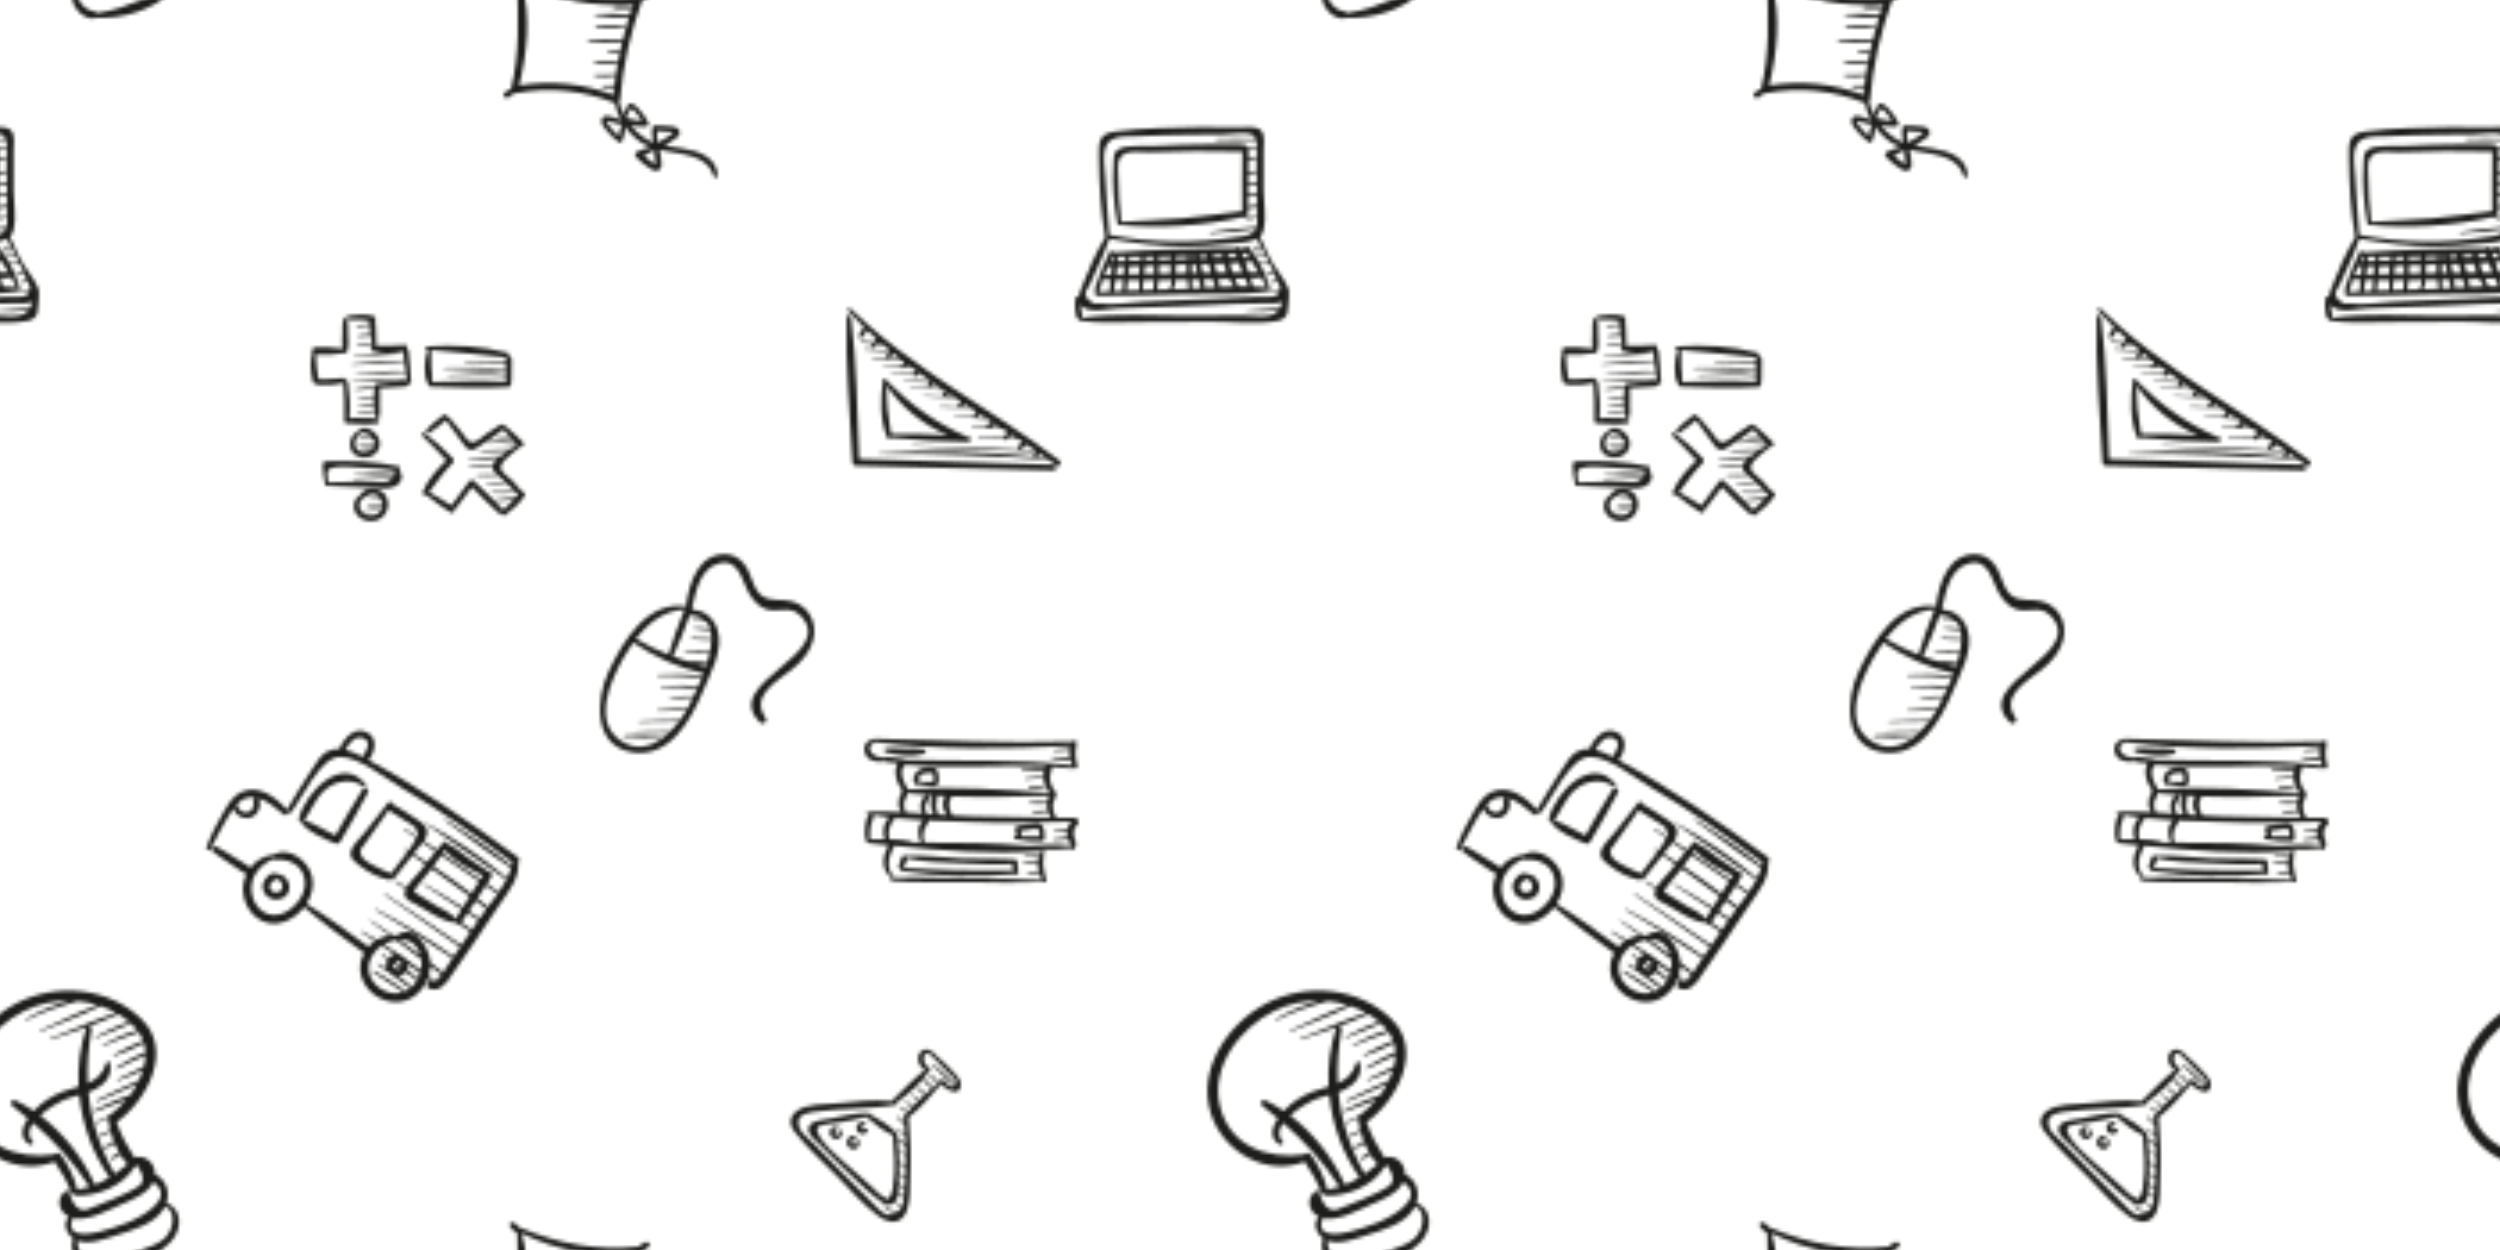 <svg x="0" y="0" width="700" height="350" viewBox="0 0 700 350" xmlns="http://www.w3.org/2000/svg" xmlns:xlink="http://www.w3.org/1999/xlink" xmlns:fi="http://pattern.flaticon.com/"><rect x="0px" y="0px" width="100%" height="100%" opacity="0.26" fill="#ffffff"/><defs><g transform="matrix(0.978 0 0 0.978 242 197)" id="L1_18"><path d="M61.029,33.276c0.032-0.268-0.119-0.556-0.472-0.555c-1.868,0.005-3.736-0.004-5.604-0.013   c-0.013-0.036-0.018-0.07-0.04-0.106c-0.598-0.997-0.993-2.076-0.967-3.253c0.026-1.179,0.668-1.977,0.972-3.052   c0.044-0.156,0.023-0.306-0.037-0.439c0.046-0.187,0.016-0.398-0.161-0.595c-0.895-0.999-1.44-2.287-1.561-3.627   c-0.114-1.269,0.367-2.273,0.611-3.467c0.004-0.017,0-0.034,0.002-0.051c1.946,0.113,3.892,0.268,5.835,0.482   c0.185,0.02,0.302-0.062,0.367-0.179c0.399,0.421,1.214,0.049,1.032-0.579c-0.353-1.22-0.575-2.483-0.559-3.756   c0.014-1.081,0.433-2.109,0.266-3.171c-0.071-0.45-0.671-0.515-0.955-0.252c-0.071,0.066-0.128,0.143-0.19,0.217   c-0.007,0-0.012-0.003-0.019-0.003c-18.949,0.595-37.76-0.425-56.689-0.809c-0.225-0.005-0.361,0.108-0.42,0.256   c-0.531-0.024-1.097,0.269-1.5,0.627c-0.855,0.758-1.128,1.879-0.816,2.967c0.731,2.551,3.372,3.011,5.634,2.598   c0.922,0.4,2.043,0.352,3.031,0.451c0.248,0.025,0.503,0.057,0.756,0.088c-0.497,0.797-0.671,1.976-0.618,2.758   c0.119,1.763,0.781,3.586,1.979,4.911c-0.004,0-0.009,0.001-0.013,0.001c-0.493,0.044-0.477,0.694,0,0.756   c0.003,0,0.007,0.001,0.01,0.001c-0.837,0.657-1.125,2.14-1.102,3.098c0.015,0.629,0.132,1.263,0.4,1.834   c0.145,0.309,0.298,0.518,0.466,0.701c-2.793-0.13-5.58-0.202-8.35-0.134c-0.02-0.002-0.039,0-0.06,0.001   c-0.46,0.012-0.922,0.009-1.38,0.028c-0.276,0.011-0.36,0.436-0.068,0.501c0.192,0.043,0.39,0.072,0.583,0.113   c-0.697,0.877-0.953,2.248-1.105,3.263c-0.235,1.571-0.169,3.189,0.36,4.696c0.103,0.293,0.42,0.408,0.681,0.353   C1.396,39.968,1.473,39.992,1.56,40c1.729,0.154,3.528,0.386,5.333,0.549c-1.684,3.15-2.305,7.182,1.079,9.36   c-0.027,0.002-0.053,0.002-0.08,0.004c-0.557,0.035-0.55,0.814,0,0.861c7.281,0.626,14.693,0.175,22.001,0.318   c7.324,0.143,14.681,0.317,22.001,0.007c0.264-0.011,0.305-0.308,0.146-0.441c0.018-0.064,0.026-0.132,0.011-0.203   c-0.328-1.52-0.809-2.94-0.874-4.513c-0.058-1.418,0.341-2.739,0.358-4.129c0-0.026-0.012-0.045-0.02-0.066   c2.503,0.1,5.015,0.063,7.482-0.283c0.002,0,0.002-0.002,0.004-0.003c0.218,0.382,0.73,0.591,1.089,0.17   c0.793-0.931,0.565-1.813,0.151-2.886c-0.624-1.614-0.41-2.93,0.849-4.155C61.488,34.203,61.36,33.621,61.029,33.276z    M53.446,32.704c-7.587-0.051-15.175-0.207-22.757-0.414c-1.818-0.05-3.644-0.142-5.474-0.249   c-0.009-0.021-0.012-0.043-0.024-0.064c-0.991-1.668-1.314-3.613-0.24-5.323c0.018-0.029,0.026-0.062,0.04-0.093   c9.367,0.349,18.877,0.06,28.03-0.197c-0.367,0.511-0.583,1.129-0.679,1.786c-1.586-0.102-3.194-0.025-4.781,0.01   c-0.339,0.007-0.34,0.52,0,0.527c1.569,0.034,3.16,0.11,4.728,0.013c-0.027,0.593,0.032,1.204,0.171,1.792   c-1.407-0.008-2.844,0.232-4.231,0.413c-0.26,0.034-0.279,0.434,0,0.422c1.442-0.064,2.946-0.079,4.372-0.351   C52.804,31.616,53.085,32.215,53.446,32.704z M9.325,15.63c-1.228-0.148-2.678-0.583-3.863-0.147   c-0.03,0.011-0.045,0.035-0.071,0.05c-1.264-0.136-2.68-0.514-3.433-1.566c-0.42-0.587-0.521-1.354-0.141-1.99   c0.31-0.519,0.837-0.596,1.275-0.935c18.422,2.273,37.362,1.929,55.874,1.072c-0.059,0.22-0.099,0.447-0.132,0.675   c-1.42,0.03-2.871,0.264-4.272,0.398c-0.297,0.028-0.307,0.488,0,0.471c1.38-0.076,2.819-0.065,4.207-0.233   c-0.02,0.31-0.028,0.615-0.024,0.896c0.005,0.334,0.035,0.659,0.08,0.979c-1.648,0.213-3.195,0.273-4.876-0.071   c-0.308-0.063-0.439,0.388-0.131,0.475c1.644,0.461,3.448,0.627,5.133,0.265c0.14,0.595,0.345,1.169,0.617,1.728   c-15.781-1.971-31.674-1.049-47.523-1.574C11.194,15.785,10.238,15.74,9.325,15.63z M10.897,21.048   c-0.133-0.664-0.258-1.562-0.056-2.231c0.171-0.568,0.552-0.853,0.907-1.289c0.007-0.008,0.007-0.018,0.013-0.027   c13.367,1.22,26.784-0.063,40.155,0.527c-0.103,0.16-0.168,0.336-0.248,0.505c-2.138,0.244-4.219,0.358-6.385,0.046   c-0.315-0.045-0.459,0.43-0.135,0.488c2.057,0.368,4.182,0.501,6.251,0.181c-0.584,2.123,0.283,4.696,1.737,6.311   c-13.251-0.909-27.266-1.962-40.577-0.95C11.854,23.476,11.168,22.396,10.897,21.048z M23.682,31.943   c-0.814-0.052-1.626-0.099-2.441-0.155c-0.246-0.48-0.5-1.283-0.518-1.364c-0.101-0.456-0.142-0.918-0.144-1.385   c-0.003-0.911,0.374-1.781,0.319-2.674c0.72,0.043,1.445,0.07,2.167,0.104C22.204,28.246,22.339,30.516,23.682,31.943z    M18.217,26.212c-1.262,0.035-1.934,1.518-2.094,2.6c-0.142,0.96,0.025,1.88,0.521,2.656c-1.594-0.109-3.188-0.211-4.781-0.295   c-0.366-0.76-0.574-1.815-0.511-2.593c0.085-1.05,0.863-1.755,0.973-2.74c0.006-0.051-0.012-0.094-0.026-0.138   c0.05-0.012,0.099-0.027,0.144-0.053c2.361,0.277,4.753,0.472,7.155,0.632c-0.903,1.366-0.551,3.649,0.028,5.032   c0.044,0.105,0.112,0.236,0.197,0.378c-0.645-0.045-1.291-0.09-1.936-0.135c-0.462-0.78-0.624-1.739-0.359-2.615   c0.241-0.798,0.91-1.307,1.198-2.059C18.848,26.56,18.534,26.204,18.217,26.212z M5.843,38.855   c-1.416,0.01-2.821,0.046-4.176,0.037c-0.083-1.291-0.108-2.562,0.153-3.85c0.213-1.05,0.861-2.097,0.946-3.155   c1.436,0.272,2.892,0.486,4.356,0.676C5.51,34.058,5.037,36.813,5.843,38.855z M8.787,32.768c2.691,0.301,5.412,0.492,8.135,0.631   c-1.825,1.391-1.725,4.441-0.719,6.423c-0.823,0.003-1.648,0.004-2.469,0.008c-0.057-0.165-0.177-0.305-0.355-0.349   c-1.981-0.479-4.1-0.604-6.224-0.623C6.571,36.478,7.317,34.636,8.787,32.768z M45.895,43.968c1.332,0.07,2.682,0.085,4.018,0.055   c-0.101,0.388-0.179,0.787-0.215,1.199c-0.053-0.035-0.122-0.053-0.202-0.037c-1.325,0.256-2.584,0.401-3.933,0.362   c-0.22-0.007-0.28,0.358-0.053,0.394c1.357,0.215,2.811,0.163,4.125-0.254c0.017-0.005,0.02-0.021,0.035-0.028   c-0.025,0.831,0.07,1.68,0.282,2.475c-1.043,0.024-2.1,0.228-3.123,0.368c-0.273,0.037-0.21,0.503,0.065,0.483   c1.063-0.076,2.165-0.097,3.217-0.307c0.241,0.698,0.562,1.345,0.974,1.869c-7.046-0.425-14.134-0.43-21.19-0.453   c-7.101-0.023-14.281-0.601-21.372-0.211c0.049-0.101,0.058-0.222-0.038-0.32c-2.544-2.582-1.405-6.112,0.132-8.865   c13.521,1.41,28.059,2.558,41.611,1.505c0.339-0.026,0.514-0.25,0.546-0.493c0.128,0.007,0.256,0.014,0.384,0.02   c-0.491,0.479-0.837,1.09-1.079,1.763c-1.389-0.036-2.795-0.019-4.182,0.054C45.623,43.561,45.623,43.954,45.895,43.968z    M58.198,35.784c-1.21-0.045-2.449-0.006-3.636,0.089c-0.28,0.022-0.281,0.413,0,0.436c1.15,0.092,2.347,0.133,3.521,0.095   c-0.006,0.047-0.021,0.09-0.026,0.137c-0.06,0.568-0.025,1.149,0.118,1.704c-1.319,0.059-2.68,0.327-3.959,0.468   c-0.282,0.031-0.294,0.469,0,0.45c1.36-0.089,2.83-0.063,4.208-0.268c0.303,0.581,0.777,1.311,0.565,1.821   c-3.976-0.556-8.074-0.313-12.057,0.02c-9.767-0.849-19.836-0.94-29.733-0.918c-0.373-0.992-0.483-2.099-0.242-3.132   c0.248-1.063,0.927-1.782,1.382-2.729c0.083-0.172,0.087-0.341,0.045-0.491c3.818,0.171,7.627,0.258,11.344,0.408   c9.875,0.397,19.722,0.292,29.592-0.109C58.786,34.34,58.402,35.022,58.198,35.784z" fill="#1d1d1b"/><path d="M17.076,13.071c-1.674-0.315-3.41-0.108-5.11-0.134c-1.909-0.03-3.829-0.205-5.734-0.079   c-0.59,0.039-0.744,0.878-0.143,1.053c3.146,0.918,7.821,1.384,10.987,0.482C17.69,14.218,17.767,13.201,17.076,13.071z" fill="#1d1d1b"/><path d="M20.855,18.997c-0.07-0.23-0.254-0.444-0.498-0.498c-1.684-0.374-3.644-0.445-5.019,0.743   c-1.017,0.879-1.792,2.524-0.862,3.74c0.29,0.379,0.896,0.392,1.216,0.133c0.797,0.141,1.593,0.284,2.395,0.4   c0.735,0.107,1.737,0.44,2.439,0.065C21.935,22.829,21.206,20.158,20.855,18.997z M18.858,22.462   c-1.009-0.043-2.015-0.059-3.023-0.074c-1.018-2.571,1.951-2.591,3.794-2.512c0.137,0.459,0.242,0.922,0.277,1.407   C19.974,22.235,19.866,22.504,18.858,22.462z" fill="#1d1d1b"/><path d="M50.115,34.32c-0.82-0.237-1.835,0.061-2.656,0.166c-1.251,0.16-2.496,0.369-3.739,0.584   c-0.412,0.071-0.596,0.553-0.52,0.915c0.138,0.649,0.268,1.299,0.436,1.941l0.001,0.002c-0.132-0.009-0.265-0.014-0.397-0.024   c-0.503-0.036-0.611,0.771-0.119,0.881c2.552,0.569,5.154,0.746,7.764,0.644c0.386-0.015,0.705-0.312,0.708-0.708   C51.605,37.419,51.737,34.79,50.115,34.32z M44.912,38.004c0.065-0.13,0.105-0.278,0.079-0.452   c-0.056-0.383-0.135-0.762-0.208-1.142c1.284-0.194,2.57-0.381,3.859-0.544c0.622-0.079,0.853-0.268,1.241,0.247   c0.308,0.408,0.318,1.236,0.304,1.925C48.425,38.114,46.67,38.094,44.912,38.004z" fill="#1d1d1b"/><path d="M44.125,48.269c-0.143-0.476-0.222-0.947-0.213-1.445c0.01-0.516,0.169-0.926-0.088-1.406   c-0.004-0.007-0.012-0.01-0.017-0.018c0.075-0.338-0.11-0.731-0.578-0.76c-5.211-0.323-10.456-0.052-15.677-0.301   c-5.153-0.245-10.422-1.064-15.573-0.73c-0.14-0.114-0.301-0.192-0.49-0.17c-0.391,0.046-0.685,0.232-0.811,0.618   c-0.274,0.835-0.547,1.671-0.821,2.506c-0.144,0.438,0.203,0.798,0.587,0.894c-0.036,0.222,0.057,0.462,0.318,0.499   c10.627,1.523,21.659,1.854,32.355,0.856C43.466,49.261,44.303,48.862,44.125,48.269z M11.212,47.077   c0.335-0.791,0.67-1.581,1.004-2.371c0.06-0.141,0.086-0.28,0.091-0.416c4.61,1.119,9.551,1.161,14.267,1.342   c5.259,0.202,10.605,0.622,15.867,0.301c-0.124,0.565,0.014,1.248,0.224,1.857C32.134,47.951,21.73,47.745,11.212,47.077z" fill="#1d1d1b"/><path d="M51.557,23.454c-1.444-0.024-2.896,0.195-4.331,0.337c-0.345,0.034-0.356,0.572,0,0.549   c1.463-0.097,2.954-0.124,4.399-0.388C51.912,23.899,51.834,23.459,51.557,23.454z" fill="#1d1d1b"/><path d="M50.896,20.854c-1.557,0.072-3.112,0.283-4.662,0.443c-0.247,0.025-0.256,0.41,0,0.394   c1.552-0.1,3.118-0.15,4.662-0.338C51.205,21.315,51.224,20.839,50.896,20.854z" fill="#1d1d1b"/></g><path d="M68.758,54.681c-1.157-2.716-3.196-4.943-4.688-7.453c-1.031-1.735-1.898-3.584-2.739-5.443   c0.025-0.119-0.023-0.233-0.134-0.296c-0.464-1.03-0.924-2.061-1.396-3.078c0.589-0.548,0.913-1.242,1.188-2.295   c0.932-3.568,0.036-8.733-0.026-12.457c-0.074-4.431,0.005-8.85,0.01-13.28c0.002-1.697,0.56-4.737-0.778-6.244   c-1.48-1.668-4.884-1.03-6.687-1.061C49,2.996,44.486,2.946,39.976,3.023c-8.923,0.153-18.182,0.23-27.039,1.405   C7.41,5.162,7.645,8.121,7.721,13.271c0.125,8.413,0.588,16.996,2.074,25.292C6.727,43.609,4.167,49.517,2.06,55.02   c-0.337,0.881-0.704,1.852-0.83,2.804c-0.37-0.234-0.912-0.178-1.013,0.365c-0.238,1.282-0.28,2.565-0.127,3.862   c0.125,1.058,0.19,2.477,1.065,3.177c0.136,0.109,0.29,0.152,0.442,0.165c0.053,0.125,0.148,0.225,0.298,0.245   c6.408,0.863,13.125,0.393,19.585,0.381c7.459-0.013,14.917-0.091,22.375-0.12c6.805-0.027,14.521,0.959,21.216-0.17   c4.758-0.802,3.512-3.894,4.08-7.777c0.021-0.141,0-0.261-0.035-0.37C69.391,56.764,69.235,55.799,68.758,54.681z M64.055,49.58   c-0.164,0.02-0.329,0.043-0.494,0.065c-0.521,0.069-1.055,0.109-1.566,0.233c-0.274,0.067-0.208,0.478,0.065,0.483   c0.537,0.012,1.081-0.067,1.616-0.112c0.214-0.018,0.431-0.033,0.647-0.058c0.264,0.6,0.532,1.19,0.791,1.806   c0.073,0.173,0.158,0.351,0.246,0.532c-0.68,0.081-1.356,0.229-2.029,0.345c-0.258,0.045-0.201,0.497,0.063,0.463   c0.733-0.095,1.484-0.161,2.212-0.308c0.394,0.798,0.781,1.647,0.704,2.485c-1.108,0.208-2.2,0.304-3.367,0.158   c0.023-0.114,0.019-0.237-0.027-0.356c0.057-0.089,0.084-0.197,0.051-0.318c-0.724-2.644-1.772-5.311-3.129-7.792   c1.046,0.052,2.118,0.123,3.168,0.094C63.36,48.054,63.711,48.81,64.055,49.58z M41.604,52.243c0.978-0.019,1.955-0.03,2.933-0.054   c0.243,0.885,0.512,1.76,0.84,2.613c-1.168,0.062-2.312,0.119-3.47,0.181c0.062-0.123,0.098-0.264,0.07-0.429   C41.847,53.788,41.726,53.016,41.604,52.243z M37.783,52.313c0.759-0.01,1.518-0.03,2.278-0.042   c0.213,0.882,0.426,1.761,0.628,2.636c0.013,0.054,0.04,0.09,0.06,0.134c-0.982,0.051-1.978,0.108-2.952,0.154   c0.008-0.044,0.023-0.082,0.022-0.133C37.797,54.147,37.796,53.23,37.783,52.313z M37.787,47.357   c0.388-0.008,0.779-0.015,1.168-0.022c0.184,0.944,0.388,1.885,0.605,2.824c-0.602,0.01-1.203,0.017-1.805,0.027   c-0.001-0.29-0.011-0.579-0.011-0.869C37.744,48.673,37.774,48.015,37.787,47.357z M37.739,45.552   c-0.031-0.328-0.084-0.651-0.154-0.97c0.304-0.009,0.608-0.022,0.912-0.032c0.042,0.32,0.087,0.64,0.137,0.96   C38.336,45.524,38.036,45.538,37.739,45.552z M40.09,44.494c0.841-0.029,1.683-0.053,2.523-0.089   c0.044,0.305,0.096,0.608,0.159,0.91c-0.817,0.038-1.629,0.076-2.444,0.115C40.254,45.116,40.173,44.805,40.09,44.494z    M40.742,47.3c0.834-0.015,1.665-0.032,2.502-0.048c0.148,0.539,0.299,1.077,0.438,1.614c0.106,0.407,0.207,0.816,0.31,1.226   c-0.911,0.008-1.822,0.027-2.733,0.041C41.102,49.185,40.929,48.241,40.742,47.3z M44.379,44.33   c1.074-0.048,2.151-0.084,3.224-0.138c0.033,0.31,0.062,0.618,0.111,0.935c-1.021,0.026-2.043,0.064-3.065,0.106   C44.563,44.93,44.481,44.627,44.379,44.33z M45.152,47.213c0.989-0.024,1.978-0.051,2.966-0.089   c0.237,0.982,0.537,1.963,0.898,2.922c-1.059,0.008-2.119,0.02-3.179,0.029c-0.104-0.415-0.209-0.831-0.311-1.246   C45.395,48.294,45.274,47.754,45.152,47.213z M49.882,52.055c0.439,0.893,0.933,1.729,1.477,2.49   c-1.52,0.039-3.044,0.105-4.568,0.181c-0.107-0.869-0.273-1.728-0.462-2.582C47.513,52.112,48.699,52.089,49.882,52.055z    M49.356,44.106c0.867-0.046,1.739-0.078,2.605-0.128c0.118,0.371,0.239,0.742,0.364,1.113c-0.905-0.012-1.815,0.01-2.723,0.021   C49.523,44.776,49.439,44.441,49.356,44.106z M50.99,50.031c-0.124-0.324-0.249-0.647-0.36-0.976   c-0.225-0.672-0.405-1.352-0.574-2.035c0.961-0.051,1.925-0.093,2.881-0.171c0.389,1.058,0.798,2.111,1.23,3.157   C53.109,50.013,52.048,50.023,50.99,50.031z M53.958,43.859c0.524-0.032,1.05-0.06,1.573-0.093   c0.306,0.491,0.608,0.981,0.912,1.471c-0.651-0.043-1.306-0.065-1.96-0.091C54.316,44.711,54.132,44.289,53.958,43.859z    M54.969,51.897c0.385,0.883,0.778,1.752,1.178,2.616c-1.127-0.02-2.26-0.013-3.397,0.004c-0.006-0.049-0.005-0.096-0.024-0.15   c-0.282-0.803-0.611-1.587-0.941-2.371C52.847,51.963,53.909,51.932,54.969,51.897z M55.033,46.656   c0.713-0.076,1.426-0.153,2.135-0.251c0.728,1.182,1.441,2.37,2.137,3.569c-1.046,0.006-2.095,0.013-3.142,0.02   C55.808,48.872,55.431,47.761,55.033,46.656z M59.39,51.749c0.335-0.012,0.56-0.178,0.699-0.397c0.64,1.141,1.264,2.295,1.852,3.48   c-1.459-0.15-2.942-0.229-4.434-0.281c-0.246-0.901-0.496-1.805-0.765-2.713C57.624,51.808,58.508,51.78,59.39,51.749z    M9.776,19.156c-0.105-2.738-0.763-6.166-0.164-8.828c1.102-4.898,6.186-4.157,10.077-4.352c6.115-0.306,12.231-0.461,18.353-0.527   c3.222-0.035,6.444-0.078,9.667-0.078c2.004,0,7.902-0.929,9.666,0.119c0.516,0.306,0.853,0.773,1.075,1.332   C54.22,6.609,49.947,6.759,45.72,6.813c-0.308,0.004-0.308,0.474,0,0.478c4.279,0.055,8.606,0.209,12.888-0.015   c0.205,0.761,0.243,1.647,0.222,2.538c-0.036-0.019-0.061-0.048-0.109-0.054c-0.85-0.114-1.757-0.061-2.65,0   c-0.102-0.354-0.388-0.562-0.717-0.626c-0.182-0.311-0.503-0.539-0.969-0.545c-6.646-0.085-13.292-0.068-19.937,0.127   c-3.164,0.093-6.328,0.212-9.489,0.387c-2.868,0.159-7.803-0.361-10.425,0.836c-2.364,1.079-1.907,2.624-2.082,5.422   c-0.382,6.125,0.101,12.132,1.157,18.165c0.021,0.121,0.081,0.21,0.153,0.285c-0.266,0.238-0.169,0.75,0.29,0.792   C27.091,35.81,41.588,34.98,54.43,32.05c0.209,0.153,0.484,0.197,0.737,0.144c-0.105,0.156-0.033,0.441,0.221,0.473   c1.058,0.137,2.161,0.089,3.132-0.385c0.276-0.135,0.072-0.521-0.198-0.469c-0.973,0.187-1.896,0.363-2.891,0.279   c0.224-0.131,0.393-0.361,0.407-0.705c0.002-0.047,0.002-0.093,0.004-0.14c0.039-0.154,0.043-0.314,0.013-0.471   c0.018-0.487,0.023-0.974,0.038-1.461c0.698-0.129,1.389-0.251,2.1-0.277c0.275-0.01,0.553,0.004,0.83,0.008   c0.008,1.05,0.015,2.1,0.025,3.149c0.012,1.201,0.136,2.166-0.065,3.017c-5.031,0.387-10.13,0.905-15.096,1.803   c-0.211,0.038-0.162,0.382,0.05,0.373c4.931-0.207,9.909-0.804,14.799-1.509c-0.361,0.697-1.06,1.33-2.409,1.977   c-1.003,0.481-2.634,0.492-3.734,0.666c-13.437,2.123-27.831,1.951-41.186-0.681c-0.04-0.008-0.074,0.002-0.111,0.001   C10.644,31.61,10.015,25.408,9.776,19.156z M58.405,12.869c-0.798,0.038-1.543,0.194-2.315,0.241   c0.008-0.921,0.013-1.842,0.024-2.763c0.879,0.059,1.77,0.109,2.605-0.003c0.041-0.005,0.061-0.032,0.093-0.047   c-0.048,1.07-0.153,2.117-0.132,2.927c0.034,1.314,0.039,2.627,0.059,3.94c-0.004,0-0.005-0.003-0.009-0.003   c-0.616,0.032-1.208,0.204-1.822,0.259c-0.286,0.025-0.571,0.032-0.856,0.028c0.009-1.23,0.023-2.46,0.033-3.69   c0.853,0.065,1.738-0.008,2.441-0.444C58.718,13.195,58.651,12.857,58.405,12.869z M58.747,17.697   c0.014,1.072,0.044,2.144,0.048,3.216c-0.936,0.133-1.799,0.207-2.774-0.059c0.008-0.917,0.018-1.834,0.024-2.751   C56.974,18.157,57.943,18.088,58.747,17.697z M58.799,21.692c0,0.339,0.007,0.678,0.006,1.018c-0.002,0.533,0.003,1.067,0.003,1.6   c-0.938,0.252-1.825,0.461-2.822,0.432c0.017-1.106,0.021-2.213,0.031-3.319C56.878,21.716,57.886,21.868,58.799,21.692z    M58.809,25.052c0.002,1.074-0.001,2.147,0.006,3.221c-0.957-0.079-2.05,0.15-2.907,0.398c0.03-1.101,0.047-2.201,0.065-3.301   C56.905,25.443,57.92,25.384,58.809,25.052z M54.082,30.166c-6.508,0.689-12.953,1.828-19.491,2.342   c-6.561,0.515-13.137,0.695-19.701,1.132c0.038-0.085,0.061-0.18,0.047-0.292c-0.61-4.773-0.915-9.565-0.939-14.378   c-0.014-2.829-0.833-6.082,2.43-7.524c1.822-0.805,5.575-0.225,7.583-0.3c10.046-0.376,20.081-0.497,30.131-0.189   C54.118,17.363,53.968,23.761,54.082,30.166z M4.582,54.361c0.748-1.694,1.524-3.377,2.28-5.068   c1.497-3.349,3.148-6.668,4.247-10.173c8.136,1.374,16.206,2.48,24.487,2.408c4.428-0.039,8.865-0.296,13.27-0.755   c2.849-0.297,6.611-0.279,9.29-1.383c0.244-0.101,0.462-0.202,0.663-0.307c0.418,0.766,0.823,1.526,1.22,2.284   c-0.814,0.02-1.64,0.197-2.386,0.448c-0.276,0.093-0.165,0.519,0.122,0.441c0.888-0.244,1.721-0.265,2.596-0.246   c0.307,0.593,0.613,1.185,0.912,1.777c-0.317,0.015-0.634,0.033-0.951,0.019c-0.644-0.029-1.266-0.138-1.888-0.299   c-0.303-0.079-0.427,0.377-0.129,0.468c0.976,0.297,2.202,0.575,3.269,0.421c0.399,0.799,0.803,1.594,1.187,2.402   c-1.014-0.013-2.047,0.058-3.052,0.106c-0.015,0.001-0.021,0.011-0.033,0.015c-0.881-1.573-1.888-3.067-3.027-4.423   c-0.031-0.048-0.066-0.091-0.109-0.13c-0.171-0.201-0.334-0.412-0.511-0.607c-0.441-0.485-1.16-0.118-1.275,0.407   c-0.502-0.003-1.008,0.007-1.511,0.005c-0.318-0.612-1.12-0.467-1.485,0.005c-13.08-0.005-26.328,0.421-39.334,1.368   c-0.204-0.532-0.982-0.797-1.28-0.152c-1.567,3.392-3.089,6.799-4.237,10.361c-0.198,0.613-0.734,2.141-0.332,2.821   c-0.247,0.361-0.099,0.964,0.473,0.967c9.545,0.051,19.106-0.283,28.648-0.506c8.745-0.204,18.202,0.429,26.832-0.996   c0.077-0.013,0.132-0.044,0.188-0.075c1.126,0.219,2.314,0.29,3.454,0.102c-0.192,0.524-0.6,1.037-1.356,1.524   c-0.776,0.5-4.921,0.256-5.871,0.312c-8.477,0.498-16.957,0.73-25.441,1.078c-3.915,0.16-7.829,0.339-11.743,0.506   c-4.164,0.178-9.599,1.24-13.7,0.527c-0.652,0.017-1.305,0.035-1.957,0.052C3.179,58.538,2.67,56.636,4.582,54.361z M36.137,50.21   c-1.197,0.021-2.395,0.031-3.592,0.054c0.043-0.913,0.078-1.835,0.075-2.752c0.805-0.029,1.611-0.062,2.415-0.089   c0.351-0.012,0.707-0.016,1.06-0.026C36.047,48.317,36.068,49.262,36.137,50.21z M34.049,45.702c-0.499,0.016-1,0.028-1.5,0.043   c-0.029-0.348-0.068-0.693-0.119-1.035c1.376-0.029,2.751-0.064,4.127-0.102c-0.102,0.326-0.196,0.656-0.263,1.003   C35.545,45.642,34.793,45.678,34.049,45.702z M32.454,52.39c0-0.006,0-0.012,0.001-0.018c1.295-0.01,2.591-0.028,3.887-0.043   c0.115,0.962,0.245,1.889,0.352,2.734c0.008,0.068,0.033,0.124,0.058,0.179c-0.676,0.029-1.363,0.069-2.031,0.09   c-1.114,0.035-2.229,0.067-3.343,0.101C32.521,54.841,32.417,53.646,32.454,52.39z M30.737,55.452   c-1.382,0.042-2.764,0.084-4.147,0.125c0.003-0.012,0.01-0.019,0.012-0.031c0.166-1.041,0.297-2.087,0.394-3.136   c1.392-0.003,2.786-0.02,4.179-0.029c0.054,1.074,0.004,2.05-0.376,2.276C30.501,54.834,30.533,55.247,30.737,55.452z    M30.913,45.791c-1.296,0.036-2.59,0.075-3.887,0.11c-0.034-0.363-0.078-0.726-0.126-1.088c1.37-0.018,2.742-0.051,4.113-0.077   C30.968,45.086,30.933,45.438,30.913,45.791z M30.994,50.295c-1.288,0.026-2.576,0.048-3.863,0.077   c0.036-0.886,0.04-1.773,0.009-2.659c1.248-0.048,2.492-0.09,3.739-0.137c0.009,0.582,0.023,1.164,0.034,1.743   C30.917,49.534,30.952,49.882,30.994,50.295z M25.371,55.614c-1.158,0.035-2.315,0.069-3.473,0.105   c0.048-1.091,0.138-2.19,0.239-3.293c1.135,0.005,2.272-0.011,3.408-0.011c-0.041,0.984-0.103,1.97-0.202,2.961   C25.333,55.464,25.345,55.543,25.371,55.614z M22.319,50.479c0.082-0.866,0.158-1.732,0.22-2.597   c1.013-0.033,2.025-0.074,3.038-0.112c0.018,0.879,0.023,1.758,0.014,2.636C24.5,50.433,23.409,50.45,22.319,50.479z M22.64,46.024   c0.014-0.385,0.02-0.768,0.022-1.151c0.942-0.005,1.886-0.031,2.829-0.04c0.014,0.371,0.026,0.74,0.038,1.11   C24.565,45.97,23.602,45.994,22.64,46.024z M20.745,50.518c-1.141,0.032-2.284,0.049-3.424,0.085   c0.075-0.862,0.129-1.725,0.173-2.585c1.134-0.021,2.269-0.054,3.404-0.088C20.814,48.787,20.767,49.652,20.745,50.518z    M20.834,55.753c-1.376,0.044-2.751,0.082-4.126,0.133c0.161-1.154,0.303-2.322,0.429-3.497c1.197,0.015,2.397,0.018,3.595,0.026   c0.012,1.125,0.05,2.236,0.095,3.303C20.826,55.732,20.832,55.741,20.834,55.753z M17.548,46.211c0.01-0.444,0.029-0.89,0.028-1.33   c1.27,0.006,2.543-0.002,3.815-0.005c-0.092,0.394-0.172,0.793-0.241,1.198C19.948,46.114,18.748,46.158,17.548,46.211z    M11.256,56.112c-1.142,0.054-2.285,0.099-3.426,0.163c-0.016-0.023-0.032-0.046-0.052-0.066c0.289-1.344,0.713-2.716,1.212-4.086   c0.105,0.078,0.23,0.138,0.398,0.143c0.703,0.02,1.409,0.023,2.113,0.04c-0.124,1.255-0.226,2.512-0.252,3.763   C11.248,56.085,11.256,56.097,11.256,56.112z M9.476,50.874c0.374-0.949,0.766-1.894,1.174-2.822   c0.425,0.007,0.85,0.005,1.275,0.008c-0.025,0.347-0.049,0.694-0.085,1.035c-0.059,0.565-0.122,1.131-0.183,1.699   C10.931,50.823,10.202,50.843,9.476,50.874z M11.323,46.542c0.261-0.577,0.52-1.149,0.772-1.706   c0.021,0.002,0.035,0.011,0.057,0.011c0.194,0.003,0.39,0.002,0.584,0.005c-0.33,0.499-0.517,1.056-0.629,1.643   C11.847,46.513,11.584,46.522,11.323,46.542z M13.107,52.337c0.823,0.017,1.648,0.019,2.472,0.032   c-0.088,1.197-0.16,2.389-0.207,3.57c-0.96,0.038-1.921,0.071-2.88,0.114C12.75,54.829,12.939,53.585,13.107,52.337z    M13.318,50.733c0.061-0.472,0.121-0.944,0.185-1.413c0.057-0.414,0.132-0.831,0.201-1.249c0.768-0.001,1.537-0.022,2.305-0.032   c-0.112,0.869-0.213,1.741-0.295,2.617C14.916,50.683,14.116,50.704,13.318,50.733z M13.872,46.391   c-0.001-0.523-0.083-1.036-0.283-1.532c0.967,0.013,1.938,0.009,2.907,0.016c-0.084,0.462-0.153,0.931-0.226,1.399   C15.47,46.313,14.67,46.343,13.872,46.391z M66.267,61.493c-3.734,0.165-7.498,0.533-11.213,0.838   c-0.108,0.009-0.109,0.161,0,0.169c3.495,0.235,7.18,0.211,10.703-0.274c-0.565,0.697-1.32,1.255-2.443,1.581   c-2.415,0.701-6.188,0.057-8.756,0.074c-6.161,0.041-12.323,0.133-18.484,0.121c-11.01-0.022-22.784-0.889-33.708,0.643   c0.15-0.866-0.254-1.744-0.403-2.614c-0.096-0.557-0.161-1.116-0.217-1.676c0.128,0.184,0.275,0.363,0.457,0.534   c2.593,2.432,8.648,0.791,11.738,0.686c6.524-0.221,13.048-0.416,19.571-0.646c6.197-0.219,12.395-0.627,18.592-0.779   c3.261-0.08,6.524-0.103,9.785-0.189c1.645-0.044,3.683,0.165,5.267-0.515C66.895,60.174,66.626,60.87,66.267,61.493z" transform="matrix(0.866 0 0 0.866 301 33)" fill="#1d1d1b" id="L1_19"/><g transform="matrix(0.934 0 0 0.934 87 87)" id="L1_20"><path d="M20.042,32.417c-1.456-0.284-2.93-0.233-4.409-0.222c-1.042,0.008-2.878-0.221-4.033,0.07   c0.319-3.636,0.056-7.264-0.452-10.877c-0.046-0.326-0.322-0.465-0.608-0.463c-0.034-0.345-0.295-0.688-0.709-0.727   c-0.752-0.072-5.895,0.621-7.504,0.317c-0.409-2.354-0.777-4.915-0.788-7.36c2.969,0.103,6.046,0.001,8.973-0.503   c0.212-0.036,0.345-0.194,0.397-0.38c0.005-0.013,0.018-0.017,0.022-0.03c0.606-1.697,0.26-3.759,0.237-5.543   c-0.02-1.574,0.223-3.336-0.65-4.711c-0.078-0.122-0.25-0.122-0.328,0c-0.872,1.375-0.629,3.137-0.65,4.711   C9.523,8.192,9.285,9.877,9.56,11.383c-2.701-0.384-5.498-0.47-8.205-0.369c-0.968,0.036-1.241,1.047-0.845,1.665   c-0.28,1.192-0.527,2.317-0.509,3.637c0.018,1.389,0.184,2.809,0.478,4.178c0.011,0.223,0.06,0.417,0.133,0.593   c0.016,0.065,0.027,0.131,0.044,0.196c0.112,0.434,0.42,0.625,0.747,0.638c0.382,0.197,0.843,0.3,1.323,0.321   c2.239,0.094,4.935-0.058,7.132-0.574c0.325,3.805,0.275,7.598,0.236,11.412c-0.005,0.448,0.296,0.665,0.623,0.682   c0.062,0.043,0.13,0.085,0.221,0.117c0.084,0.03,0.202-0.002,0.261-0.069c0.029-0.033,0.059-0.067,0.088-0.1   c0.454,0.113,1.086,0.139,0.83,0.118c0.933,0.078,1.878,0.092,2.814,0.115c1.705,0.042,3.43,0.144,5.112-0.168   C20.716,33.648,20.71,32.547,20.042,32.417z" fill="#1d1d1b"/><path d="M29.308,12.066c-0.042-0.369-0.284-0.604-0.566-0.703c0.34-0.367,0.188-1.129-0.42-1.062   c-2.92,0.321-5.766,0.1-8.657,0.18c0.014-1.413-0.038-2.823-0.124-4.235c-0.067-1.097-0.033-2.273-0.263-3.362   c0.305-0.244,0.293-0.839-0.077-1.027c-0.104-0.053-0.223-0.086-0.332-0.131c-0.183-0.217-0.483-0.321-0.733-0.256   c-2.099-0.561-4.808-0.194-6.775,0.042c-0.77,0.093-0.81,1.29,0,1.237c1.355-0.088,2.708-0.105,4.063-0.005   c0.728,0.054,1.445,0.183,2.163,0.249c-0.017,0.356-0.004,0.716,0.021,1.077c-1.285-0.069-2.594,0.172-3.811,0.551   c-0.261,0.081-0.152,0.487,0.113,0.411c1.249-0.356,2.473-0.434,3.74-0.476c0.069,0.685,0.17,1.37,0.237,2.035   c0.015,0.147,0.041,0.292,0.057,0.439c-1.222-0.003-2.462,0.157-3.649,0.338c-0.299,0.046-0.169,0.492,0.125,0.452   c1.205-0.164,2.398-0.184,3.599-0.219c0.085,0.701,0.165,1.402,0.273,2.099c-1.48,0.146-2.94,0.404-4.436,0.458   c-0.225,0.008-0.227,0.355,0,0.352c1.466-0.02,3.045-0.062,4.5-0.394c0.028,0.172,0.049,0.345,0.079,0.517   c-0.565,0.338-0.607,1.285,0.168,1.504c1.399,0.395,2.946,0.487,4.501,0.387c-3.341,0.227-6.684,0.562-10.005,0.819   c-0.173,0.013-0.176,0.281,0,0.272c4.88-0.257,9.83-0.346,14.693-0.881c0.074,0.713,0.149,1.425,0.233,2.134   c-5.203,0.101-10.498,0.554-15.668,1.112c-0.152,0.016-0.16,0.248,0,0.244c5.21-0.129,10.53-0.384,15.712-0.973   c0.119,0.985,0.247,1.968,0.383,2.95c-4.899-0.318-9.989,0.22-14.854,0.68c-0.133,0.012-0.137,0.219,0,0.211   c4.942-0.278,9.966-0.17,14.894-0.605c0.087,0.615,0.161,1.23,0.259,1.844c-5.371-0.049-10.79,0.267-16.146,0.595   c-0.149,0.009-0.152,0.234,0,0.234c5.387,0.002,10.837-0.012,16.215-0.392c0.031,0.191,0.058,0.383,0.09,0.574   c-0.128-0.131-0.313-0.215-0.564-0.204c-2.84,0.125-5.671,0.401-8.493,0.746c-0.458,0.056-0.667,0.465-0.619,0.815   c-0.019,0.038-0.035,0.08-0.051,0.122c-1.852,0.021-3.743,0.36-5.577,0.559c-0.262,0.028-0.27,0.439,0,0.417   c1.806-0.149,3.691-0.183,5.487-0.492c-0.141,0.783-0.205,1.583-0.208,2.389c-1.509,0.02-3.084,0.303-4.569,0.52   c-0.19,0.028-0.146,0.349,0.045,0.336c1.482-0.101,3.059-0.162,4.525-0.453c0.007,0.548,0.024,1.095,0.05,1.634   c-1.527,0.198-3.015,0.384-4.594,0.374c-0.148-0.001-0.192,0.246-0.036,0.267c1.469,0.198,3.134,0.216,4.651-0.096   c0.019,0.541,0.03,1.113,0.085,1.685c-1.651,0.05-3.363,0.428-4.987,0.658c-0.181,0.026-0.14,0.344,0.044,0.322   c1.634-0.189,3.373-0.256,4.984-0.625c0.099,0.718,0.292,1.404,0.709,1.951c0.132,0.173,0.427,0.234,0.546,0   c0.619-1.216,0.346-2.637,0.335-3.975c-0.014-1.688,0.157-3.437-0.031-5.114c2.572-0.065,5.143-0.184,7.703-0.437   c0.471-0.047,0.722-0.411,0.757-0.781c0.302,0.304,0.991,0.121,0.971-0.398C29.955,18.378,29.665,15.236,29.308,12.066z    M27.746,12.313c-1.503,0.031-3.008,0.104-4.515,0.205c1.55-0.11,3.104-0.406,4.523-0.787c-0.034,0.095-0.048,0.207-0.035,0.335   C27.727,12.149,27.738,12.231,27.746,12.313z" fill="#1d1d1b"/><path d="M60.19,19.198c0.046-1.538,0.056-3.077,0.072-4.615c0.006-0.559-0.414-0.843-0.85-0.867   c0.218-0.381,0.111-0.989-0.402-1.124c-7.746-2.042-16.203-2.425-24.158-1.876c-0.622,0.043-0.626,0.931,0,0.97   c0.088,0.005,0.175,0.015,0.263,0.02c-1.03,2.881-1.464,7.573,0.037,10.228c0.014,0.025,0.036,0.043,0.053,0.065   c-0.04,0.364,0.171,0.757,0.652,0.772c7.806,0.234,15.699,0.548,23.5,0.084c0.673-0.04,0.88-0.702,0.642-1.148   C60.324,20.972,60.166,20.02,60.19,19.198z M36.388,21.377c0.17-1.453-0.175-2.944-0.251-4.408   c-0.089-1.728,0.041-3.466-0.066-5.189c7.572,0.523,15.043,1.483,22.592,2.231c-0.127,0.142-0.218,0.325-0.215,0.571   c0.002,0.241,0.008,0.482,0.011,0.724c-4.035,0.006-8.07,0.063-12.104,0.117c-0.205,0.003-0.205,0.316,0,0.319   c4.037,0.054,8.075,0.111,12.113,0.117c0.009,0.553,0.017,1.107,0.026,1.66c-6.143-0.635-12.47-0.551-18.638-0.416   c-0.166,0.004-0.166,0.255,0,0.258c6.211,0.093,12.436,0.486,18.643,0.496c0.008,0.423,0.008,0.846,0.02,1.269   c-5.501-0.876-11.667-0.045-17.162,0.146c-0.168,0.006-0.17,0.262,0,0.262c5.702,0.015,11.467-0.335,17.161,0.065   c-0.012,0.558-0.055,1.146,0.053,1.673C51.203,20.882,43.759,21.154,36.388,21.377z" fill="#1d1d1b"/><path d="M63.252,54.139c-0.882-1.031-1.677-2.071-2.643-3.048c-0.973-0.985-2.933-2.273-3.521-3.479   c-0.974-1.995,3.822-5.109,5.584-6.759c0.765,0.235,1.58-0.77,0.894-1.48c-1.629-1.686-3.403-3.294-5.19-4.81   c-0.168-0.143-0.348-0.177-0.51-0.15c-0.21-0.315-0.601-0.484-1.051-0.212c-1.361,0.825-2.673,1.707-3.982,2.611   c-1.139,0.786-3.227,2.819-4.555,2.635c-1.264-0.175-2.375-2.239-3.201-3.228c-1.117-1.337-2.238-2.669-3.369-3.994   c-0.15-0.175-0.349-0.212-0.539-0.175c0.019-0.621-0.85-1.218-1.509-0.683c-1.639,1.332-3.371,2.628-4.841,4.149   c-0.525,0.542,0.152,1.484,0.823,1.066c1.751-1.09,3.35-2.46,4.955-3.759c0.017,0.065,0.039,0.131,0.084,0.194   c1.469,2.041,2.941,4.083,4.457,6.089c0.667,0.882,1.382,2.304,2.574,2.585c1.183,0.279,2.217-0.649,3.117-1.239   c2.323-1.523,4.638-3.098,6.838-4.793c0.014-0.011,0.019-0.025,0.032-0.036c0.569,0.674,1.155,1.339,1.753,1.996   c-1.111-0.041-2.243,0.03-3.346,0.069c-0.187,0.007-0.187,0.284,0,0.291c1.23,0.043,2.498,0.129,3.731,0.051   c0.427,0.462,0.854,0.925,1.29,1.377c-2.63-0.518-5.461-0.429-8.074-0.057c-0.184,0.026-0.142,0.342,0.044,0.327   c2.947-0.233,5.707,0.025,8.616,0.344c0.06,0.06,0.116,0.124,0.176,0.184c-0.701,0.427-1.396,0.888-2.087,1.354   c-2.893-0.005-5.81,0.18-8.696,0.312c-0.234,0.011-0.237,0.368,0,0.366c2.622-0.026,5.272-0.01,7.9-0.129   c-0.711,0.501-1.417,1.013-2.09,1.551c-3.182,0.076-6.402,0.48-9.559,0.79c-0.171,0.017-0.178,0.278,0,0.272   c2.894-0.103,5.85-0.138,8.751-0.405c-0.028,0.024-0.059,0.047-0.087,0.071c-0.572,0.489-1.182,1.04-1.422,1.748   c-2.329,0.056-4.656,0.31-6.992,0.332c-0.229,0.002-0.229,0.351,0,0.356c2.261,0.049,4.637,0.083,6.893-0.253   c-0.013,0.136-0.014,0.278,0.003,0.425c0.096,0.833,0.739,1.54,1.402,2.16c-0.018-0.006-0.027-0.021-0.048-0.023   c-1.977-0.161-4.017,0-6,0.037c-0.211,0.004-0.211,0.324,0,0.328c1.982,0.038,4.023,0.198,6,0.037   c0.162-0.013,0.211-0.156,0.17-0.269c0.325,0.298,0.648,0.577,0.906,0.837c1.399,1.408,2.829,2.715,4.295,4.01   c-2.299,0.056-4.573,0.241-6.878,0.186c-0.21-0.005-0.206,0.308,0,0.323c2.322,0.168,4.745,0.23,7.045-0.186   c0.055-0.01,0.084-0.045,0.101-0.086c0.241,0.212,0.479,0.424,0.722,0.636c-0.275,0.331-0.551,0.656-0.828,0.98   c-2.007,0.168-4.024,0.573-6.034,0.734c-0.175,0.014-0.181,0.275,0,0.277c1.722,0.013,3.682-0.008,5.467-0.359   c-0.977,1.114-1.991,2.182-3.137,3.163c-0.037-0.121-0.099-0.241-0.205-0.355c-2.742-2.929-5.723-5.648-8.607-8.435   c-0.432-0.417-1.024-0.271-1.352,0.174c-1.743,2.367-3.486,4.734-5.229,7.102c-0.046,0.062-0.06,0.122-0.084,0.183   c-2.183-1.422-4.434-2.805-6.734-4.024c2.352-3.021,4.384-6.109,7.161-8.844c0.355-0.349,0.342-0.939,0-1.291   c-2.667-2.744-5.455-5.366-8.521-7.662c-0.513-0.384-1.111,0.439-0.673,0.872c2.456,2.435,4.917,4.847,7.261,7.389   c-2.832,2.647-5.698,5.894-7.113,9.476c-0.249,0.629,0.57,1.206,1.108,0.947c2.28,1.831,4.715,3.528,7.155,5.131   c0.782,0.514,1.51-0.341,1.336-1.059c0.181-0.04,0.355-0.13,0.49-0.309c1.558-2.057,3.116-4.114,4.673-6.172   c2.606,2.608,5.176,5.273,7.917,7.735c0.286,0.257,0.61,0.277,0.882,0.17c0.143,0.462,0.68,0.845,1.142,0.502   c2.181-1.617,4.325-3.501,5.834-5.781C64.552,54.881,63.889,54.12,63.252,54.139z" fill="#1d1d1b"/><path d="M26.724,48.313c0.188-0.131,0.163-0.472-0.115-0.45c-0.16,0.012-0.319,0.019-0.478,0.031   c-0.062-0.032-0.118-0.069-0.186-0.098c0.108,0.005,0.216,0.015,0.324,0.02c0.653,0.028,0.8-1.001,0.155-1.146   c-7.122-1.61-14.746-1.691-22.011-1.505c-0.45,0.012-0.833,0.372-0.833,0.833c0,2.168,0.286,4.119,0.784,6.223   c0.099,0.421,0.516,0.443,0.773,0.238c0.061,0.029,0.131,0.048,0.212,0.053c4.109,0.236,8.213,0.408,12.329,0.489   c2.296,0.045,5.399,0.654,7.554-0.304C26.996,51.913,28.009,49.591,26.724,48.313z M24.808,49.585   c-3.988,0.202-7.978,0.441-11.958,0.745c-0.199,0.015-0.204,0.32,0,0.314c3.853-0.119,7.707-0.301,11.557-0.515   c-0.771,0.904-1.727,1.3-2.877,1.165c-0.771-0.013-1.541-0.018-2.312-0.017c-1.541-0.009-3.083-0.022-4.623-0.016   c-3.085,0.012-6.164,0.105-9.247,0.21c-0.03,0.001-0.051,0.013-0.079,0.018c-0.486-3.181-0.745-4.247,2.514-4.683   c1.871-0.25,4.011,0.06,5.898,0.13c3.931,0.146,7.837,0.62,11.759,0.829c-0.078,0.042-0.142,0.107-0.191,0.185   c-4.047,0.29-8.082,0.503-12.144,0.584c-0.157,0.003-0.157,0.239,0,0.244c4.011,0.131,8.051,0.033,12.056-0.291   c0.021,0.086,0.058,0.169,0.118,0.238C25.136,49.045,24.976,49.324,24.808,49.585z" fill="#1d1d1b"/><path d="M20.53,38.666c-0.648-2.13-3.759-4.596-5.948-2.991c-0.125,0.092-0.17,0.22-0.177,0.346   c-1.883,0.758-2.999,2.921-2.527,4.977c0.559,2.431,3.162,3.468,5.428,2.907C19.668,43.319,21.268,41.09,20.53,38.666z    M14.605,40.516c1.488-0.073,2.982-0.12,4.469-0.218c-0.09,0.385-0.27,0.739-0.525,1.043c-1.327-0.017-2.761,0.062-3.971,0.351   c-0.082,0.02-0.092,0.164,0,0.176c1.048,0.143,2.236,0.116,3.379,0.019c-0.317,0.214-0.682,0.377-1.076,0.475   c-1.414,0.351-2.983-0.138-3.462-1.627c-0.509-1.579,0.407-3.522,1.899-4.225c1.289,0.141,2.505,0.518,3.241,1.578   c-1.317-0.019-2.644,0.046-3.955,0.069c-0.226,0.004-0.227,0.347,0,0.352c1.402,0.025,2.823,0.095,4.231,0.061   c0.053,0.113,0.112,0.22,0.156,0.346c0.12,0.343,0.144,0.668,0.126,0.983c-1.504,0.057-3.01,0.169-4.512,0.253   C14.372,40.163,14.37,40.528,14.605,40.516z" fill="#1d1d1b"/><path d="M21.816,54.623c-1.721-1.71-5.685-1.863-6.894,0.563c-1.81,0.977-2.631,3.387-1.44,5.412   c1.542,2.625,5.378,3.271,7.772,1.46C23.528,60.338,23.864,56.658,21.816,54.623z M20.713,60.241   c-1.197,1.464-3.679,1.512-5.079,0.327c-1.427-1.208-1.322-3.107-0.195-4.247c0.108-0.001,0.222-0.028,0.339-0.115   c0.352-0.261,0.715-0.504,1.086-0.707c0.04-0.011,0.077-0.027,0.118-0.037c0.057-0.014,0.081-0.053,0.119-0.083   c0.925-0.453,1.91-0.605,2.973,0.024c0.383,0.227,0.668,0.544,0.888,0.902c-1.032,0.112-2.05,0.191-3.105,0.126   c-0.188-0.012-0.184,0.275,0,0.291c1.082,0.092,2.2,0.098,3.28-0.084c0.168,0.374,0.278,0.778,0.303,1.196   c-1.434-0.073-2.92,0.042-4.334,0.077c-0.223,0.006-0.224,0.341,0,0.347c1.415,0.035,2.904,0.15,4.34,0.076   C21.393,59.028,21.146,59.711,20.713,60.241z" fill="#1d1d1b"/><path d="M20.849,59.383c-1.421,0.049-2.842,0.301-4.25,0.482c-0.205,0.026-0.212,0.35,0,0.328   c1.427-0.151,2.882-0.236,4.289-0.52C21.052,59.64,21.015,59.377,20.849,59.383z" fill="#1d1d1b"/><path d="M58.354,51.618c-1.825-0.056-3.677,0.166-5.499,0.279c-0.215,0.013-0.219,0.346,0,0.338   c1.823-0.067,3.688-0.03,5.499-0.265C58.572,51.942,58.587,51.625,58.354,51.618z" fill="#1d1d1b"/></g><path d="M54.058,15.709c-3.164-0.19-6.334,0.187-8.292-2.958c-1.13-1.814-1.593-3.927-2.547-5.824   c-1.304-2.594-3.296-4.448-6.314-4.629c-8.107-0.484-10.881,8.361-11.759,14.738c-0.023,0.166,0,0.315,0.043,0.453   C13.9,15.717,6.708,27.494,2.479,36.609c-3.673,7.915-4.594,21.497,6.74,23.464c10.93,1.896,17.174-9.076,20.691-17.483   c2.293-5.481,6.4-12.517,4.283-18.623c-1.144-3.298-4.177-5.677-7.584-5.399c-0.009-0.047-0.026-0.089-0.043-0.132   c0.119,0.008,0.235,0.007,0.355,0.017c0.338,0.03,0.392-0.493,0.079-0.58c-0.057-0.016-0.112-0.025-0.168-0.04   c0.052-0.086,0.103-0.176,0.131-0.295c1.089-4.62,2.281-11.007,7.612-12.543c6.146-1.77,6.837,5.346,9.105,8.977   c1.096,1.754,2.611,3.494,4.587,4.256c3.522,1.358,7.059-1.173,10.109,1.81c11.699,11.442-23.723,19.664-11.613,31.348   c0.811,0.782,2.329-0.264,1.623-1.253c-4.714-6.604,3.562-10.904,7.717-14.272c2.565-2.079,4.949-4.726,5.963-7.943   C63.961,21.903,60.306,16.084,54.058,15.709z M24.704,18.416c-0.026,0.045-0.062,0.075-0.082,0.126   c-1.723,4.238-3.317,8.656-4.64,13.036c-3.247-1.287-6.405-2.794-9.483-4.604C14.066,22.36,18.698,18.703,24.704,18.416z    M29.886,37.836c-4.288-0.668-8.781-0.572-13.089-0.364c-0.228,0.011-0.23,0.362,0,0.356c4.332-0.102,8.581,0.293,12.886,0.52   c-0.368,0.913-0.741,1.806-1.112,2.644c-3.547-0.666-7.31-0.481-10.823,0.202c-0.201,0.039-0.112,0.331,0.083,0.303   c3.605-0.526,6.946-0.386,10.491,0.05c-0.341,0.757-0.675,1.485-0.985,2.138c-2.245-0.066-4.556,0.179-6.789,0.325   c-0.212,0.014-0.216,0.336,0,0.333c2.162-0.029,4.404,0.022,6.568-0.191c-0.342,0.717-0.653,1.356-0.905,1.879   c-0.209,0.435-0.446,0.881-0.695,1.333c-2.905-0.036-5.832,0.143-8.718,0.373c-0.208,0.017-0.213,0.338,0,0.328   c2.806-0.129,5.606-0.127,8.41-0.163c-0.533,0.917-1.132,1.85-1.804,2.767c-4.031,0.01-8.082,0.175-12.106,0.371   c-0.171,0.008-0.173,0.266,0,0.267c3.907,0.017,7.839,0.002,11.747-0.152c-0.743,0.972-1.555,1.915-2.43,2.783   c-4.417-0.135-8.912,0.226-13.317,0.413c-0.111,0.005-0.112,0.174,0,0.173c4.251-0.011,8.594,0.137,12.849-0.15   c-0.626,0.587-1.271,1.147-1.949,1.637c-3.683-0.327-7.457-0.285-11.15-0.302c-0.203-0.001-0.201,0.304,0,0.314   c3.517,0.185,7.105,0.421,10.636,0.342c-3.44,2.299-7.446,3.099-11.492,0.444c-8.593-5.638-3.063-17.663,0.701-24.334   c0.844-1.495,1.776-2.984,2.798-4.408c6.202,4.126,13.004,7.336,20.302,8.943c0.079,0.018,0.146,0.003,0.22,0.005   C30.106,37.295,29.994,37.561,29.886,37.836z M30.881,35.151c-0.096-0.065-0.198-0.126-0.332-0.161   c-0.791-0.206-1.577-0.42-2.357-0.643c0.963,0.068,1.926,0.132,2.892,0.175C31.016,34.731,30.952,34.941,30.881,35.151z    M30.282,21.324c-0.993-0.111-2-0.134-2.986-0.1c-0.204,0.007-0.206,0.317,0,0.319c1.229,0.008,2.42,0.158,3.619,0.336   c0.563,0.591,0.966,1.305,1.226,2.121c-1.494-0.299-3.127-0.321-4.594-0.306c-0.231,0.003-0.228,0.343,0,0.356   c1.592,0.094,3.17,0.382,4.751,0.522c0.165,0.715,0.244,1.488,0.243,2.311c-1.897-0.173-3.845-0.12-5.744-0.16   c-0.219-0.005-0.216,0.325,0,0.338c1.895,0.111,3.835,0.321,5.74,0.3c-0.035,0.963-0.163,1.98-0.365,3.027   c-2.435-0.161-4.941,0.019-7.375,0.068c-0.232,0.005-0.233,0.356,0,0.361c2.399,0.048,4.868,0.222,7.27,0.073   c-0.213,1.002-0.479,2.023-0.795,3.047c-1.853-0.345-3.815-0.435-5.754-0.403c-1.415-0.45-2.815-0.929-4.198-1.448   c1.79-3.883,3.422-7.94,4.877-11.974C27.978,20.167,29.307,20.605,30.282,21.324z" transform="matrix(0.959 0 0 0.959 168 153)" fill="#1d1d1b" id="L1_21"/><g transform="matrix(0.922 0 0 0.922 141 -9)" id="L1_22"><path d="M54.647,54.888c-1.957-0.3-3.855-0.511-5.689-0.884c0.846-0.553,1.673-1.145,2.505-1.679   c0.899-0.578,2.193-1.207,2.034-2.479c-0.134-1.072-1.179-1.514-2.137-1.641c-1.773-0.236-3.622-0.229-5.409-0.316   c-0.463-0.022-0.745,0.384-0.792,0.792c-0.179,1.555-0.059,2.963,0.399,4.354c-1.093-0.423-2.161-0.966-3.201-1.701   c-1.428-1.009-2.654-2.19-3.699-3.5c1.551,0.306,3.217,0.393,4.638,0.288c0.596-0.044,0.941-0.616,0.665-1.159   c-0.615-1.21-1.358-2.335-2.255-3.356c-0.676-0.769-1.696-2.008-2.709-2.345c-0.663-0.22-1.165,0.152-1.455,0.725   c-0.406,0.805-0.694,1.7-0.956,2.6c-0.615-1.206-1.125-2.473-1.51-3.8c0.167-0.207,0.277-0.465,0.298-0.711   c0.866-10.286,3.096-20.24,6.595-29.944c0.006-0.017,0.006-0.036,0.01-0.053c0.337-0.167,0.676-0.328,1.009-0.508   c0.595-0.321,1.103-0.592,1.37-1.243c0.214-0.523-0.314-0.956-0.763-1.001c-0.621-0.063-1.147,0.365-1.636,0.692   c-0.35,0.233-0.687,0.482-1.026,0.729c-0.007,0.001-0.014-0.002-0.02-0.001c-12.252,1.346-24.079-0.88-35.413-5.575   C5.343,3.107,5.199,3.12,5.075,3.175C4.852,2.914,4.617,2.663,4.377,2.422c-0.543-0.545-1.074-0.986-1.86-1.06   c-0.49-0.046-0.773,0.489-0.686,0.901C1.98,2.975,2.528,3.44,3.075,3.871c0.35,0.275,0.717,0.534,1.096,0.771   c0.169,11.041,0.825,21.222-1.922,32.112c-0.01,0.041-0.008,0.079-0.014,0.119c-0.826,0.189-1.633,0.576-2.077,1.219   c-0.57,0.826,0.531,1.802,1.332,1.332c0.403-0.236,0.649-0.636,1.033-0.896c0.237-0.161,0.5-0.294,0.767-0.412   c0.098,0.005,0.199-0.002,0.301-0.022c10.287-1.967,20.489-0.929,30.197,2.952c0.377,1.838,1.007,3.578,1.862,5.188   c-1.261-0.536-2.582-1.035-3.874-1.26c-1.021-0.178-1.95,0.313-2.033,1.407c-0.093,1.224,0.976,2.345,1.698,3.213   c1.051,1.264,2.26,2.357,3.567,3.35c0.392,0.297,0.914-0.039,1.047-0.426c0.455-1.328,1.015-2.999,0.727-4.426   c1.378,1.996,3.143,3.735,5.265,5.122c0.735,0.48,1.544,0.865,2.399,1.189c-1.37,0.374-2.704,0.927-3.989,1.488   c-0.606,0.265-0.613,1.16-0.203,1.574c1.023,1.031,2.124,1.975,3.306,2.82c0.928,0.663,2.223,1.749,3.438,1.207   c1.014-0.453,1.077-1.51,0.945-2.484c-0.153-1.13-0.183-2.59-0.595-3.752c6.524,1.487,14.359,1.191,16.457,7.992   c0.202,0.655,1.289,0.571,1.243-0.168C64.71,57.597,59.354,55.61,54.647,54.888z M27.884,28.991   c2.221,0.126,4.478,0.357,6.711,0.334c-0.171,0.984-0.332,1.97-0.478,2.96c-2.081,0.049-4.143,0.201-6.233,0.09   c-0.386-0.021-0.38,0.568,0,0.598c2.032,0.157,4.119,0.229,6.145-0.072c-0.13,0.912-0.254,1.826-0.363,2.743   c-1.153-0.017-2.322,0.038-3.451,0.109c-0.371,0.023-0.371,0.553,0,0.577c1.101,0.07,2.239,0.122,3.364,0.109   c-0.079,0.707-0.165,1.413-0.232,2.123c-9.22-3.464-18.882-4.407-28.592-2.868c2.357-9.814,3.618-20.983,0.786-30.738   c0.075-0.048,0.139-0.107,0.19-0.177c10.451,5.223,21.996,7.095,33.604,6.279c-0.078,0.221-0.145,0.444-0.22,0.666   c-1.828-0.223-3.73-0.044-5.567-0.006c-0.416,0.009-0.417,0.638,0,0.647c1.765,0.036,3.589,0.196,5.351,0.011   c-0.21,0.631-0.427,1.26-0.626,1.893c-3.339-0.422-7.063-0.433-10.389-0.193c-0.234,0.017-0.327,0.404-0.06,0.442   c3.247,0.466,6.893,0.732,10.2,0.565c-0.696,2.269-1.324,4.553-1.876,6.853c-3.383-0.298-6.882-0.217-10.265-0.21   c-0.374,0.001-0.368,0.554,0,0.577c3.319,0.209,6.747,0.496,10.088,0.418c-0.194,0.833-0.39,1.665-0.566,2.502   c-0.03-0.038-0.068-0.071-0.122-0.092c-0.506-0.191-1.073-0.114-1.606-0.103c-0.599,0.012-1.197,0.028-1.795,0.056   c-0.375,0.017-0.376,0.566,0,0.583c0.598,0.028,1.196,0.044,1.795,0.056c0.535,0.011,1.097,0.088,1.606-0.104   c0.022-0.008,0.032-0.026,0.05-0.038c-0.21,1.013-0.425,2.025-0.608,3.044c-2.263-0.243-4.573-0.229-6.839-0.315   C27.444,28.293,27.448,28.967,27.884,28.991z M35.829,47.772c-0.439,1.038-0.582,2.195-0.847,3.314   c-1.232-1.06-2.365-2.25-3.265-3.601c-0.104-0.143-0.198-0.292-0.282-0.447c-0.302-0.409-0.201-0.564,0.303-0.464   c0.352-0.081,1.167,0.324,1.496,0.415c0.909,0.252,1.809,0.467,2.723,0.651C35.91,47.679,35.857,47.707,35.829,47.772z    M37.767,44.434c0.362-0.865,0.678-2.251,1.748-1.212c0.99,0.962,1.802,2.053,2.469,3.242c-0.709-0.062-1.417-0.13-2.122-0.254   c-0.885-0.156-1.748-0.407-2.624-0.594C37.417,45.222,37.601,44.832,37.767,44.434z M45.895,59.531   c-0.203-0.009-0.858-0.569-1.022-0.685c-0.378-0.268-0.747-0.55-1.105-0.843c-0.397-0.325-0.778-0.667-1.15-1.019   c1.042-0.548,2.105-1.051,3.143-1.602c-0.028,0.606,0.075,1.226,0.151,1.828c0.066,0.528,0.137,1.056,0.199,1.585   C46.155,59.181,46.399,59.553,45.895,59.531z M46.818,53.095c-0.211-1.174-0.276-2.384-0.163-3.566   c0.868,0.068,1.736,0.133,2.605,0.198c0.472,0.035,1.366-0.074,1.781,0.134c0.543,0.272,0.531,0.188-0.046,0.677   C49.762,51.582,48.203,52.225,46.818,53.095z" fill="#1d1d1b"/><path d="M36.548,17.731c-2.742-0.271-5.581-0.041-8.333-0.003c-0.403,0.006-0.403,0.62,0,0.626   c2.752,0.037,5.592,0.268,8.333-0.003C36.946,18.31,36.947,17.77,36.548,17.731z" fill="#1d1d1b"/></g><path d="M39.273,32.766c7.94-1.661,17.495-9.129,14.079-18.115C49.768,5.22,39.629-0.523,29.774,0.038   C20.24,0.58,9.935,6.823,8.725,16.981C7.68,25.756,14.043,34.595,23.02,35.064c0.474,2.459,0.665,4.912,0.536,7.419   c-0.011,0.224,0.085,0.398,0.227,0.522c-0.087,0.244-0.036,0.529,0.249,0.676c4.202,2.164,10.239,2.481,14.325-0.217   c0.286,0.014,0.576-0.1,0.781-0.313c0.557,3.015-0.188,4.524-2.242,4.519c-0.662,0.125-1.33,0.18-2.004,0.165   c-1.171,0.056-2.355,0.013-3.526-0.013c-1.174-0.026-2.351-0.063-3.523-0.146l-1.407-0.098c-2.699,0.252-3.808-1.325-3.327-4.731   c0.502-0.119,0.353-0.82-0.116-0.856c-2.252-0.172-3.532,2.203-2.784,4.234c0.149,0.404,0.369,0.749,0.623,1.064   c-1.534,0.807-2.065,2.518-1.342,4.259c0.07,0.169,0.155,0.325,0.243,0.477c-1.24,1.246-1.598,3.063-1.138,4.746   c0.351,1.284,1.492,3.192,3,3.174c4.975,2.64,12.167,3.701,17.233,1.668c3.528-1.416,5.384-5.431,2.738-8.176   c1.63-1.77,2.004-4.281,0.614-6.383c-0.093-0.141-0.21-0.227-0.333-0.29c0.046-0.094,0.099-0.18,0.139-0.279   c0.901-2.263-0.352-4.655-2.678-5.004c-0.409-2.939-0.657-5.768-0.301-8.712C39.095,32.771,39.177,32.786,39.273,32.766z    M37.888,60.353c-1.789,0.563-3.843,0.286-5.677,0.177c-3.243-0.193-6.727-0.4-9.893-1.403c-0.01-0.028-0.01-0.059-0.024-0.084   c-0.263-0.461-0.655-0.647-1.037-0.99c-0.509-0.458-0.892-1.063-1.121-1.705c-0.419-1.173-0.313-2.389,0.267-3.459   c1.958,1.962,5.749,2.157,8.157,2.449c3.696,0.448,8.98,1.329,12.226-1.181c0.073-0.057,0.131-0.124,0.201-0.183   C42.863,56.311,40.304,59.593,37.888,60.353z M31.784,53.809c-2.064-0.139-4.158-0.329-6.188-0.719   c-1.474-0.283-7.756-1.605-4.08-5.122c2.634,2.049,7.91,1.623,10.557,1.672c2.526,0.047,6.564,0.337,8.753-1.533   C44.078,53.574,34.733,54.009,31.784,53.809z M25.004,42.722c0.004-0.016,0.014-0.025,0.017-0.042   c0.492-2.828,0.471-5.646-0.127-8.456c-0.145-0.682-0.767-0.825-1.271-0.625c-7.844-2.359-14.173-8.478-12.38-17.441   c1.73-8.65,11.125-13.587,19.319-13.896c3.501-0.132,6.937,0.597,10.028,2.044c-3.393-0.61-6.953-0.594-10.335-0.255   c-0.18,0.018-0.186,0.296,0,0.286c4.117-0.234,8.006,0.24,12.05,0.873c1.244,0.723,2.421,1.563,3.502,2.524   c-4.568-0.305-9.224-0.106-13.791-0.123c-0.154-0.001-0.153,0.234,0,0.239c4.74,0.155,9.569,0.547,14.314,0.361   c0.891,0.846,1.717,1.769,2.457,2.77c-5.129-0.541-10.377-0.592-15.518-0.851c-0.147-0.007-0.141,0.21,0,0.225   c2.768,0.283,5.583,0.596,8.401,0.818c-0.058,0.028-0.115,0.063-0.165,0.116c-2.956,3.159-5.258,6.922-6.867,10.982   c-1.14-0.153-2.314-0.351-3.526-0.428c-2.58-0.165-5.224,0.205-7.622,1.205c-0.826-1.351-1.742-2.633-2.75-3.823   c-0.521-0.614-1.414,0.169-1.071,0.826c0.695,1.332,1.339,2.641,1.958,3.944c-1.939,1.215-3.564,3.086-2.057,5.32   c0.306,0.453,1.144,0.185,0.938-0.396c-0.558-1.574,0.331-2.709,1.782-3.518c2.588,5.68,4.434,11.277,5.394,17.807   C26.817,43.108,25.933,42.958,25.004,42.722z M28.939,43.318c0.022-0.062,0.041-0.125,0.041-0.198   c0.008-6.245-1.558-12.914-4.628-18.571c2.358-0.734,5.061-0.967,6.036-0.952c1.198,0.019,2.396,0.24,3.597,0.44   c-2.093,6.15-2.635,12.863-1.466,19.144C31.331,43.324,30.152,43.382,28.939,43.318z M38.701,30.692   c-0.027,0.007-0.041,0.023-0.066,0.031c-0.288-0.113-0.625-0.075-0.851,0.17c-1.007-0.023-2.012-0.005-3.02,0.017   c-0.178,0.004-0.178,0.273,0,0.277c0.949,0.021,1.895,0.036,2.842,0.021c-0.004,0.011-0.012,0.017-0.015,0.028   c-0.26,0.852-0.472,1.725-0.632,2.608c-0.814-0.032-1.631,0.001-2.445,0.017c-0.241,0.005-0.242,0.37,0,0.375   c0.793,0.016,1.589,0.046,2.382,0.018c-0.112,0.694-0.2,1.393-0.24,2.095c-0.762,0.214-1.507,0.353-2.329,0.215   c-0.269-0.045-0.39,0.357-0.115,0.416c0.79,0.168,1.658,0.183,2.42-0.097c-0.022,0.748-0.005,1.497,0.067,2.24   c-0.662,0.089-1.248,0.233-1.933,0.175c-0.268-0.023-0.319,0.402-0.063,0.465c0.635,0.156,1.45,0.15,2.038-0.19   c0.112,0.892,0.295,1.775,0.568,2.638c-1.184,0.315-2.311,0.575-3.418,0.769c-0.567-6.729,0.186-12.846,2.198-18.659   c0.584,0.049,1.169,0.066,1.754,0.019c2.52-0.204,4.629-1.32,5.191-3.843c0.086-0.385-0.409-0.745-0.705-0.411   c-1.732,1.955-3.582,2.414-5.549,2.374c1.413-3.559,3.302-7.015,5.673-10.436c0.218-0.314,0.041-0.651-0.235-0.811   c2.311,0.172,4.621,0.274,6.911,0.25c0.21,0.302,0.42,0.605,0.615,0.92c0.343,0.553,0.628,1.095,0.88,1.633   c-2.644-0.386-5.475-0.248-8.11-0.091c-0.164,0.01-0.167,0.257,0,0.258c2.776,0.013,5.563,0.311,8.332,0.307   c0.28,0.661,0.493,1.311,0.634,1.953c-2.673-0.503-5.538-0.459-8.216-0.269c-0.167,0.012-0.171,0.265,0,0.262   c2.815-0.039,5.533,0.293,8.315,0.539c0.111,0.688,0.15,1.368,0.096,2.039c-2.35-0.17-4.851-0.063-7.161,0.137   c-0.19,0.016-0.19,0.279,0,0.295c2.289,0.198,4.766,0.305,7.098,0.141c-0.101,0.663-0.274,1.321-0.545,1.974   c-2.348-0.23-4.811,0.009-7.098,0.344c-0.205,0.03-0.159,0.382,0.049,0.364c2.279-0.206,4.52-0.126,6.782-0.113   c-0.342,0.688-0.778,1.372-1.317,2.055c-2.153,0.031-4.317,0.166-6.468,0.178c-0.177,0.001-0.173,0.258,0,0.272   c1.93,0.15,3.955,0.271,5.932,0.19c-0.102,0.116-0.197,0.232-0.305,0.348c-0.447,0.48-0.919,0.914-1.401,1.328   c-3.399-0.113-6.833,0.058-10.228,0.101c-0.22,0.003-0.221,0.339,0,0.342c3.169,0.04,6.373,0.19,9.55,0.119   c-0.796,0.615-1.632,1.155-2.508,1.623c-2.794-0.41-5.768-0.336-8.543-0.266c-0.232,0.006-0.233,0.356,0,0.361   c2.465,0.054,4.932,0.326,7.394,0.468C41.578,29.873,40.174,30.337,38.701,30.692z" transform="matrix(1.163 -0.531 0.531 1.163 -30.105 296.726)" fill="#1d1d1b" id="L1_23"/><g transform="matrix(1.043 0.671 -0.671 1.043 89.471 185.505)" id="L1_24"><path d="M22.032,47.007c-0.532-1.597-2.373-2.515-3.913-1.81c-0.059,0.027-0.108,0.064-0.146,0.107   c-0.001,0-0.002-0.001-0.003-0.001c-1.615-0.021-2.075,2.238-1.726,3.454c0.464,1.613,2.111,2.411,3.689,1.928   C21.482,50.211,22.567,48.613,22.032,47.007z M19.321,49.175c-0.763,0.173-1.43-0.243-1.57-1.021   c-0.149-0.83,0.327-1.289,0.65-1.962c0.898-0.081,1.865,0.417,2.101,1.342C20.708,48.34,20.078,49.004,19.321,49.175z" fill="#1d1d1b"/><path d="M25.066,18.763c-0.076-0.878-1.402-0.91-1.392,0c0.045,4.051,0.233,8.097,0.45,12.141   c-2.566,0.359-5.303,0.243-7.761,0.926c0.181-2.775-0.561-5.47,0.218-8.245c0.866-3.085,3.54-5.581,6.858-5.414   c0.427,0.021,0.476-0.595,0.097-0.718c-8.232-2.683-10.314,9.199-8.407,14.653c0.153,0.437,0.599,0.532,0.91,0.355   c0.05,0.111,0.127,0.209,0.262,0.252c2.724,0.867,6.141,0.17,8.917-0.291c0.344-0.057,0.628-0.469,0.614-0.806   C25.648,27.326,25.437,23.04,25.066,18.763z" fill="#1d1d1b"/><path d="M62.171,13.763c0.079-0.45-0.166-0.989-0.758-1.026c-0.092-0.006-0.184-0.01-0.276-0.016   c-0.102-0.038-0.209-0.037-0.313-0.018c-13.096-0.812-26.506-1.193-39.611-0.167c0.3-2.261-0.842-5.183-3.393-5.093   c-3.352,0.119-3.94,3.825-3.499,6.535c-0.758,0.445-1.428,1.034-1.917,1.872c-0.892,1.528-0.788,3.481-0.8,5.176   c-0.025,3.576,0.003,7.175,0.175,10.747c0.003,0.064,0.023,0.115,0.04,0.168c-3.625-1.04-8.61-1.418-10.891,2.27   c-1.066,1.723-0.951,3.811-0.892,5.761c0.092,2.997,0.405,6.047,1.093,8.968c0.122,0.517,0.975,0.417,0.939-0.127   c-0.234-3.503-0.732-7.037-0.586-10.556c1.145,0.94,2.968,0.967,4.089-0.094c1.425-1.348,1.117-3.752-0.39-4.876   c-0.053-0.04-0.109-0.055-0.163-0.074c1.992-0.562,4.52-0.265,6.767,0.022c0.524,0.067,0.72-0.501,0.55-0.903   c0.287,0.009,0.583-0.177,0.612-0.56c0.294-3.945-1.233-13.875,2.419-16.313c3.567-2.381,11.168-1.483,15.328-1.671   c10.063-0.456,20.177-0.114,30.224,0.549c0.126,0.243,0.236,0.497,0.339,0.757c-5.971-0.611-12.088-0.684-18.084-0.722   c-0.194-0.001-0.191,0.288,0,0.3c6.061,0.375,12.188,0.872,18.261,0.935c0.249,0.761,0.421,1.572,0.524,2.423   c-0.012-0.003-0.017-0.015-0.03-0.016c-7.179-0.886-14.788-1.105-22.003-0.547c-0.102,0.008-0.104,0.155,0,0.159   c7.316,0.339,14.681,0.575,22.003,0.79c0.031,0.001,0.046-0.017,0.069-0.026c0.105,1.064,0.126,2.171,0.094,3.283   c-1.094-0.036-2.188-0.07-3.282-0.106c0.001-0.602,0.012-1.205,0.009-1.807c-0.004-0.813-0.887-1.04-1.409-0.702   c-1.811-0.024-3.616,0.007-5.427-0.105c-1.77-0.11-3.529-0.433-5.292-0.194c-0.064,0.009-0.112,0.034-0.165,0.055   c-0.345-0.288-0.978-0.251-1.06,0.288c-0.107,0.7-0.191,1.403-0.276,2.106c-1.196-0.022-2.392-0.042-3.588-0.056   c0.031-0.73-0.035-1.437-0.36-1.997c-0.642-1.104-1.881-1.191-3.02-1.257c-2.335-0.136-4.73,0.028-7.073,0.057   c-0.228-0.375-0.938-0.27-0.993,0.287c-0.278,2.831-0.573,5.662-0.824,8.496c-0.138,1.56-1.002,4.415-0.053,5.837   c0.625,0.936,1.818,0.977,2.848,1.071c2.505,0.228,5.237,0.093,7.582-0.86c0.245-0.099,0.4-0.326,0.466-0.571   c0.183-0.086,0.336-0.251,0.367-0.503c0.261-2.145,0.451-4.299,0.632-6.453c1.192,0.038,2.385,0.076,3.575,0.124   c-0.062,0.676-0.121,1.352-0.183,2.027c-0.103,1.125-0.648,3.11-0.573,4.658c-0.939,0.026-1.879,0.046-2.817,0.079   c-0.195,0.007-0.197,0.306,0,0.305c0.952-0.008,1.903-0.002,2.854-0.003c0.057,0.439,0.166,0.838,0.382,1.142   c0.79,1.109,2.64,0.605,3.73,0.53c2.76-0.189,5.834-0.022,8.492-0.829c0.3-0.091,0.481-0.383,0.519-0.681   c0.046,0.001,0.091,0.002,0.137,0.003c0.262,0.46,0.967,0.469,1.25,0.028c1.002,0.023,2.004,0.045,3.006,0.068   c-0.033,1.211-0.064,2.421-0.095,3.632c-6.922-0.228-13.85-0.348-20.775-0.442c-0.16-0.002-0.159,0.241,0,0.248   c6.917,0.302,13.84,0.577,20.761,0.745c-0.021,0.844-0.046,1.689-0.062,2.533c-6.802-0.354-13.667-0.103-20.447,0.482   c-0.16,0.014-0.164,0.262,0,0.253c6.827-0.363,13.608-0.348,20.436-0.243c-0.023,1.287-0.039,2.574-0.043,3.86   c-1.208-0.137-2.42-0.259-3.635-0.364c-1.99-2.688-7.849-5.471-9.626-1.174c-0.019,0.046-0.024,0.092-0.028,0.137   c-0.265,0.128-0.505,0.288-0.746,0.445c-2.041-0.063-4.079-0.109-6.111-0.131c-0.131-0.001-0.129,0.194,0,0.202   c1.843,0.105,3.684,0.227,5.523,0.358c-0.823,0.669-1.494,1.497-1.961,2.439c-1.27,0.03-2.539,0.071-3.804,0.133   c-0.177,0.009-0.179,0.279,0,0.277c1.206-0.015,2.405,0.004,3.604,0.018c-0.254,0.602-0.439,1.234-0.535,1.886   c-0.029-0.004-0.051-0.02-0.082-0.021c-5.631-0.313-11.261-0.673-16.902-0.573c0.003-2.215-0.738-4.392-2.4-5.958   c-2.558-2.41-8.031-2.869-9.868,0.638c-1.697,1.373-2.652,3.29-2.826,5.302c-1.189-0.125-2.439-0.005-3.614,0.007   c-1.792,0.018-3.6-0.002-5.385,0.165c-0.894,0.084-0.896,1.308,0,1.392c1.783,0.167,3.594,0.148,5.385,0.165   c1.198,0.011,2.454,0.135,3.655,0.002c0.186,1.366,0.724,2.714,1.644,3.901c2.813,3.629,8.349,4.457,11.324,0.6   c1.14-1.478,1.854-3.355,2.037-5.265c5.625,0.737,11.289,1.026,16.951,1.353c0.006,0,0.01-0.003,0.016-0.002   c0.061,0.803,0.245,1.606,0.573,2.377c1.74,4.098,6.952,5.369,10.772,3.473c3.318-1.647,4.558-5.323,3.884-8.71   c0.402,0.032,0.803,0.062,1.206,0.096c-0.053,0.024-0.101,0.059-0.157,0.075c-0.825,0.247-0.676,1.503,0.204,1.51   c1.301,0.01,2.631-1.374,2.536-2.703c0.129-0.147,0.228-0.331,0.241-0.578c0.371-7.054,0.391-14.14,0.551-21.202   C63.823,20.483,64.383,16.62,62.171,13.763z M4.646,37.238c-0.829,0.867-2.257,0.564-3.007-0.232   c-0.003-0.004-0.008-0.004-0.011-0.008c0.361-1.896,1.353-2.971,2.682-3.537c-0.206,0.265-0.26,0.653,0.036,0.908   C5.16,35.07,5.448,36.398,4.646,37.238z M15.55,13.398c-0.053-1.855,0.075-4.167,2.211-4.406c1.984-0.222,1.895,2.155,1.926,3.657   C18.325,12.768,16.862,12.933,15.55,13.398z M36.416,21.365c1.156,0.061,2.313,0.106,3.47,0.158   c-0.023,0.097-0.029,0.186-0.073,0.292c0.117,0.976,0.116,2,0.065,3.041c-0.235,0.008-0.471,0.011-0.705,0.02   c-0.202,0.008-0.203,0.309,0,0.314c0.23,0.006,0.459,0.017,0.69,0.024c-0.124,2.055-0.435,4.168-0.502,6.13   c-1.703,0.227-3.381,0.608-5.107,0.646c-1.025,0.022-2.025,0.139-2.875-0.537c-1.033-0.821-0.704-1.215-0.629-2.591   c0.17-3.089,0.292-6.181,0.417-9.272c1.439-0.004,2.878-0.008,4.318-0.011c0.724-0.002,1.58-0.153,2.279-0.006   c0.529-0.093,0.958,0.115,1.286,0.625c0.575,0.185,0.854,0.505,0.881,0.941c-1.171-0.01-2.343-0.027-3.513-0.028   C36.252,21.111,36.254,21.356,36.416,21.365z M44.804,24.774c-1.201-0.001-2.399,0.016-3.594,0.045   c0.029-0.341,0.06-0.683,0.088-1.024c0.053-0.635,0.202-1.415,0.273-2.195c1.182,0.049,2.364,0.093,3.547,0.135   C45.001,22.746,44.898,23.759,44.804,24.774z M46.713,20.285c2.993,0.978,7.074,0.599,10.317,0.187   c-0.001,0.346,0.005,0.692,0.005,1.038c-3.452-0.108-6.906-0.201-10.36-0.273C46.688,20.92,46.705,20.603,46.713,20.285z    M46.654,21.786c3.461,0.113,6.923,0.206,10.384,0.282c0.002,1.083,0.003,2.165,0.015,3.248c-3.506-0.31-7.039-0.482-10.561-0.527   C46.556,23.789,46.61,22.788,46.654,21.786z M56.914,31.975c-0.077-0.057-0.166-0.103-0.283-0.121   c-1.649-0.253-3.284-0.055-4.94,0.081c-1.939,0.007-3.878,0.036-5.816,0.08c-0.17-1.16,0.51-5.55,0.555-6.232   c0.007-0.108,0.013-0.216,0.02-0.323c3.542,0.16,7.075,0.359,10.613,0.6c0.013,0.969,0.025,1.939,0.045,2.908   c-3.401-0.001-6.805,0.08-10.192,0.297c-0.134,0.009-0.137,0.21,0,0.211c3.402,0.012,6.803,0.016,10.204,0.032   c0.02,0.823,0.027,1.646,0.055,2.469C57.089,31.976,57.002,31.977,56.914,31.975z M23.982,51.646   c-2.131,3.612-6.53,3.195-8.935,0.113c-2.064-2.646-1.651-6.066,0.125-8.709c0.161,0.017,0.334-0.02,0.491-0.144   c2.271-1.801,5.387-2.412,7.712-0.213C25.762,44.95,25.538,49.009,23.982,51.646z M57.269,47.975   c-1.015-0.176-2.046-0.294-3.085-0.354c-0.027-0.153-0.066-0.306-0.129-0.46c-0.109-0.264-0.262-0.496-0.443-0.7   c1.13,0.069,2.261,0.137,3.393,0.22C57.126,47.106,57.219,47.539,57.269,47.975z M49.215,42.81c0.089-0.053,0.141-0.13,0.17-0.213   c2.124-1.211,4.088-0.708,5.532,0.61c-1.938-0.134-3.877-0.238-5.819-0.314C49.139,42.868,49.174,42.835,49.215,42.81z    M48.42,43.381c2.394,0.177,4.787,0.362,7.179,0.549c0.489,0.609,0.889,1.319,1.18,2.078c-1.408-0.116-2.819-0.199-4.232-0.256   c-0.427-0.147-0.891-0.185-1.344-0.081c-0.078-0.031-0.16-0.052-0.245-0.047c-0.125,0.007-0.243,0.029-0.355,0.063   c-1.32-0.031-2.641-0.04-3.961-0.028C47.086,44.787,47.686,44,48.42,43.381z M52.695,48.144c-0.112,0.364-0.481,0.644-0.863,0.719   c-0.524,0.103-0.942-0.186-1.01-0.723c-0.003-0.026,0.005-0.044,0.003-0.069C51.449,48.089,52.073,48.109,52.695,48.144z    M50.904,47.58c0.117-0.274,0.331-0.484,0.549-0.733c0.488-0.008,0.972,0.268,1.18,0.72C52.056,47.559,51.48,47.565,50.904,47.58z    M56.511,51.888c-2.766-0.207-5.571-0.247-8.338-0.061c-0.265,0.018-0.271,0.42,0,0.417c2.672-0.023,5.325,0.011,7.992,0.134   c-0.61,0.762-1.472,1.381-2.635,1.758c-2.914,0.945-6.441-0.202-7.425-3.301c-0.486-1.531-0.322-3.211,0.305-4.696   c1.133,0.027,2.264,0.075,3.395,0.123c-0.294,0.38-0.471,0.882-0.529,1.384c-0.54,0.031-1.078,0.066-1.611,0.109   c-0.208,0.017-0.213,0.338,0,0.328c0.535-0.025,1.062-0.019,1.592-0.021c0.004,0.241,0.028,0.476,0.09,0.684   c0.136,0.457,0.398,0.829,0.728,1.11c-0.728,0.021-1.45,0.054-2.158,0.098c-0.185,0.012-0.189,0.287,0,0.291   c1.144,0.02,2.282,0.083,3.418,0.157c0.086,0.01,0.172,0.016,0.26,0.017c1.808,0.12,3.612,0.266,5.425,0.36   C56.892,51.166,56.727,51.539,56.511,51.888z M57.153,50.318c-1.282-0.244-2.611-0.38-3.951-0.44   c0.54-0.403,0.914-0.986,0.997-1.631c1.034,0.075,2.071,0.155,3.115,0.237C57.342,49.107,57.295,49.726,57.153,50.318z    M61.31,44.754c-0.355,0.32-0.271,0.731-0.237,1.134c0.017,0.199-0.048,0.384-0.145,0.554c-0.64-0.082-1.281-0.161-1.924-0.229   c-0.2-0.73-0.511-1.428-0.89-2.092c1.066,0.081,2.132,0.161,3.199,0.238C61.313,44.491,61.31,44.623,61.31,44.754z M61.557,32.122   c-0.963-0.04-1.927-0.071-2.891-0.097c0.029-0.835,0.035-1.67,0.056-2.505c0.968,0.007,1.935,0.008,2.903,0.02   C61.603,30.4,61.58,31.261,61.557,32.122z M61.642,28.869c-0.001,0.049-0.003,0.098-0.004,0.146   c-0.968-0.021-1.936-0.037-2.905-0.045c0.02-0.929,0.03-1.857,0.043-2.786c1.002,0.072,2.005,0.147,3.008,0.224   C61.717,27.284,61.66,28.114,61.642,28.869z M61.83,25.83c-1.011-0.126-2.025-0.241-3.043-0.344   c0.014-1.126,0.012-2.253,0.016-3.379c1.089,0.023,2.178,0.047,3.266,0.07C62.019,23.42,61.923,24.66,61.83,25.83z" fill="#1d1d1b"/></g><g transform="matrix(0.515 0.515 -0.515 0.515 249.863 282.985)" id="L1_25"><path d="M58.343,50.533c-0.005-0.041-0.021-0.08-0.051-0.11c-1.67-3.719-5.745-7.322-8.009-9.848   c-5.174-5.773-10.885-11.049-16.84-16.002c0.724-5.822,0.18-11.957-0.226-17.796c2.718,0.111,8.64-1.415,5.71-5.077   c-1.126-1.407-3.051-1.488-4.706-1.582c-3.487-0.2-7.061-0.145-10.554,0.168c-1.058-0.264-2.6,0.129-3.459,0.672   c-1.184,0.748-1.581,2.149-1.147,3.458c0.446,1.346,1.61,2.312,2.912,2.786c1.084,0.394,2.071,0.355,3.011-0.047   c-0.756,5.743-0.425,11.931-0.587,17.672c0,0.003,0.001,0.004,0.001,0.007c-5.428,4.338-9.941,10.2-14.321,15.501   c-2.85,3.449-8.146,8.232-8.79,12.924c-0.489,3.567,1.523,5.806,4.924,6.229c7.762,0.965,16.036,0.46,23.858,0.525   c7.158,0.06,14.858,0.703,21.947-0.379c3.436-0.524,7.146-2.258,7.025-6.277C59.012,52.418,58.752,51.472,58.343,50.533z    M55.859,50.498c0.007,0.018,0.009,0.042,0.016,0.06c-1.038,0.154-2.076,0.368-3.077,0.53c-0.045,0.007-0.075,0.034-0.096,0.066   c-0.1-0.968-0.614-1.965-1.304-2.931c0.897-0.074,1.805-0.148,2.69-0.288C54.797,48.741,55.51,49.603,55.859,50.498z    M53.042,46.729c0.171,0.21,0.361,0.427,0.556,0.648c-0.832,0.124-1.664,0.292-2.487,0.457c-0.574-0.747-1.237-1.466-1.882-2.133   c0.88-0.049,1.764-0.176,2.596-0.42C52.231,45.763,52.643,46.241,53.042,46.729z M47.974,52.993   c-1.377,0.632-3.641,0.349-5.186,0.464c-3.496,0.262-6.995,0.477-10.499,0.614c-3.172,0.124-20.024,2.038-20.857-2.155   c-0.267-1.346,4.126-6.419,4.939-7.64c1.833-2.751,3.773-5.421,5.37-8.312c3.951-0.318,8.578-0.798,12.274-2.25   c4.684,3.971,9.845,8.258,13.461,13.268c0.365,0.444,0.73,0.888,1.095,1.332C50.687,51.607,50.488,53.167,47.974,52.993z    M51.449,44.833c-0.881,0.174-1.752,0.34-2.647,0.429c-0.605-0.614-1.172-1.175-1.602-1.649c-0.277-0.306-0.567-0.596-0.847-0.897   c0.94-0.276,1.875-0.386,2.819-0.498C49.941,43.081,50.701,43.952,51.449,44.833z M46.562,39.425   c0.708,0.751,1.428,1.491,2.119,2.257c-0.883,0.135-1.763,0.401-2.555,0.676c-0.031,0.011-0.041,0.035-0.061,0.054   c-0.893-0.953-1.804-1.884-2.729-2.8C44.39,39.548,45.492,39.538,46.562,39.425z M46.039,38.869   c-0.967,0.092-1.94,0.247-2.878,0.345c-0.069,0.007-0.117,0.042-0.149,0.088c-1.049-1.029-2.129-2.023-3.221-3.005   c0.022,0.009,0.045,0.016,0.076,0.006c1.039-0.358,2.06-0.499,3.101-0.565C44.005,36.768,45.031,37.81,46.039,38.869z    M55.893,53.954c-0.039-0.01-0.077-0.026-0.125-0.012c-0.772,0.214-1.5,0.536-2.284,0.718c-0.874,0.202-1.753,0.268-2.646,0.32   c-0.283,0.016-0.277,0.41,0,0.436c1.566,0.148,3.477-0.088,4.886-0.879c-0.35,1.038-0.917,1.936-1.65,2.339   c-2.068,1.138-5.276,0.775-7.561,0.799c-5.481,0.059-10.964,0.073-16.444,0.057c-5.158-0.015-10.319-0.062-15.476-0.203   c-2.086-0.057-5.834,0.534-7.735-0.274c-4.572-1.943-3.062-5.174-0.863-8.165c6.3-8.57,14.506-15.766,20.543-24.458   c0.24-0.346-0.038-0.795-0.394-0.899c0.852-5.77,1.468-12.464,0.11-18.03c-0.12-0.49-0.92-0.542-1.052-0.042   c-1.523,0.245-3.327-0.442-4.137-1.73c-0.925-1.471,0.115-1.985,1.284-2.345c0.035,0.005,0.062,0.019,0.101,0.019   c3.103,0.015,6.191-0.047,9.294,0.071c1.098,0.042,3.976-0.302,4.836,0.333c1.12,2.173,0.594,3.16-1.577,2.959   c-0.724,0.049-1.445,0.016-2.162-0.097c-0.919-0.093-1.122,0.962-0.647,1.533c-0.012,0.165-0.025,0.334-0.037,0.499   c-1.411-0.189-2.9-0.045-4.318-0.023c-0.403,0.006-0.403,0.62,0,0.626c1.404,0.022,2.876,0.16,4.274-0.02   c-0.061,0.806-0.122,1.612-0.182,2.427c-0.006-0.001-0.007-0.008-0.013-0.009c-1.428-0.258-2.968-0.084-4.413-0.06   c-0.448,0.007-0.449,0.689,0,0.696c1.437,0.024,2.967,0.194,4.388-0.057c-0.074,1.027-0.146,2.058-0.204,3.093   c-1.276-0.185-2.684,0.091-3.918,0.374c-0.342,0.079-0.195,0.586,0.144,0.522c1.248-0.234,2.495-0.198,3.741-0.343   c-0.049,0.952-0.089,1.905-0.109,2.858c-1.123,0.065-2.26,0.267-3.368,0.397c-0.263,0.031-0.275,0.442,0,0.422   c1.108-0.079,2.257-0.096,3.37-0.237c-0.014,0.964-0.022,1.927,0.008,2.884c-0.347,0.063-0.693,0.131-1.036,0.162   c-0.782,0.07-1.564,0.068-2.347,0.02c-0.275-0.017-0.264,0.393,0,0.422c1.002,0.111,2.27,0.237,3.4,0.075   c0.031,0.696,0.076,1.39,0.137,2.079c-1.241-0.085-2.525,0.319-3.642,0.807c-0.217,0.095-0.062,0.467,0.163,0.385   c1.178-0.425,2.328-0.486,3.538-0.597c0.029,0.276,0.046,0.556,0.081,0.831c-0.242,0.323-0.288,0.76,0.119,1.098   c0.538,0.447,1.067,0.906,1.599,1.361c-1.125,0.114-2.242,0.231-3.395,0.191c-0.302-0.011-0.293,0.437,0,0.464   c1.321,0.122,2.742,0.17,4.076-0.074c0.903,0.784,1.8,1.576,2.691,2.378c-1.166,0.152-2.347,0.432-3.473,0.684   c-0.194,0.043-0.156,0.374,0.048,0.352c1.297-0.137,2.669-0.26,3.952-0.555c0.763,0.693,1.532,1.378,2.283,2.085   c-0.972,0.06-1.948,0.208-2.906,0.322c-0.372,0.044-0.39,0.625,0,0.598c1.169-0.081,2.371-0.127,3.534-0.323   c0.738,0.703,1.474,1.409,2.199,2.126c-0.953,0.12-1.893,0.386-2.772,0.73c-0.085,0.034-0.092,0.125-0.056,0.185   c-1.459-1.311-2.947-2.59-4.493-3.812c-0.205-0.162-0.43-0.213-0.644-0.199c-0.114-0.082-0.255-0.142-0.442-0.147   c-3.908-0.106-8.362,1.057-12.165,2.177c-0.214-0.144-0.504-0.164-0.741,0.076c-3.445,3.5-6.095,7.769-8.771,11.867   c-1.233,1.888-4.917,5.72-3.492,8.301c1.336,2.418,5.9,1.571,7.997,1.608c5.734,0.102,11.471,0.057,17.202-0.146   c4.806-0.17,9.833-0.179,14.579-0.976c2.112-0.355,3.985-1.042,3.952-3.552c0-0.019-0.005-0.038-0.005-0.057   c0.029,0.03,0.07,0.049,0.121,0.043c1.032-0.108,2.116-0.174,3.181-0.304C56.185,51.972,56.133,52.99,55.893,53.954z" fill="#1d1d1b"/><path d="M25.708,38.929c-0.213-0.213-0.619-0.124-0.69,0.182c-0.096,0.413-0.258,0.807-0.624,1.073   c-0.228,0.166-0.55,0.271-0.802,0.132c-0.423-0.232-0.511-1.239-0.144-1.588c0.365-0.347-0.012-1.105-0.522-0.896   c-0.839,0.344-1.359,0.944-1.459,1.866c-0.099,0.914,0.415,1.949,1.241,2.373c0.954,0.489,2.099,0.219,2.802-0.566   C26.128,40.816,26.444,39.666,25.708,38.929z" fill="#1d1d1b"/><path d="M18.624,46.262c-0.285-0.054-0.537,0.287-0.299,0.514c0.434,0.415,0.764,0.932,0.573,1.546   c-0.146,0.466-0.488,0.703-0.973,0.724c-1.031,0.045-1.073-1.313-0.515-1.914c0.197-0.211,0.078-0.667-0.261-0.63   c-1.115,0.123-1.779,1.055-1.745,2.162c0.04,1.306,1.174,2.24,2.45,2.238c1.222-0.001,2.367-0.925,2.455-2.173   C20.38,47.711,19.677,46.462,18.624,46.262z" fill="#1d1d1b"/><path d="M27.664,46.077c-0.237-0.849-1.35-2.139-2.347-1.591c-0.172,0.095-0.236,0.391-0.068,0.525   c0.452,0.358,0.973,0.505,1.034,1.184c0.044,0.489-0.269,0.808-0.72,0.936c-1.111,0.314-1.614-1.153-1.004-1.931   c0.385-0.491-0.133-1.428-0.746-0.966c-0.998,0.752-1.397,2.009-0.917,3.188c0.502,1.232,1.883,1.773,3.136,1.411   C27.215,48.491,28.006,47.3,27.664,46.077z" fill="#1d1d1b"/><path d="M36.505,2.933c-3.49-0.275-7.172,0.204-10.665,0.413c-0.34,0.02-0.347,0.538,0,0.534   c3.527-0.037,7.256,0.175,10.747-0.346C36.948,3.48,36.825,2.958,36.505,2.933z" fill="#1d1d1b"/></g><g transform="matrix(0.955 0 0 0.955 237 79)" id="L1_26"><path d="M60.706,53.532c-18.987-0.637-37.979-1.142-56.97-1.673C3.119,38.064,3.072,24.019,1.364,10.321   c-0.1-0.804-1.27-0.857-1.294,0c-0.397,14.111,0.991,28.425,1.693,42.518c0.028,0.554,0.439,0.993,1.007,1.007   c19.312,0.483,38.623,0.996,57.936,1.374C61.794,55.241,61.79,53.569,60.706,53.532z" fill="#1d1d1b"/><path d="M62.456,52.289c-10.119-7.725-20.895-14.385-31.427-21.37c-0.031-0.028-0.065-0.046-0.101-0.067   c-1.952-1.295-3.894-2.604-5.823-3.931c0.054-0.105,0.009-0.266-0.148-0.279c-0.095-0.008-0.192-0.01-0.287-0.018   c-6.239-4.306-12.323-8.831-18.058-13.877c-0.043-0.223-0.24-0.415-0.46-0.406c-1.678-1.49-3.337-3.009-4.949-4.598   C0.749,7.295,0.086,7.97,0.507,8.439c1.485,1.651,3.038,3.228,4.62,4.773c-0.569,0.702-1.002,1.553-1.454,2.3   c-0.397,0.656,0.575,1.184,1.008,0.589c0.451-0.619,1.004-1.259,1.416-1.95c0.871,0.831,1.761,1.64,2.657,2.444L8.064,17.6   c-1.287-0.117-2.578-0.203-3.851-0.278c-0.207-0.012-0.261,0.339-0.05,0.368c1.165,0.163,2.346,0.317,3.53,0.449   c-0.112,0.163-0.224,0.326-0.335,0.489c-0.277,0.403,0.37,0.913,0.685,0.528c0.247-0.302,0.495-0.605,0.742-0.907   c0.688,0.066,1.375,0.12,2.061,0.161c0.624,0.532,1.243,1.071,1.875,1.594c-2.416-0.181-4.848-0.242-7.262-0.364   c-0.202-0.01-0.201,0.302,0,0.314c2.429,0.152,4.869,0.367,7.306,0.457c-0.317,0.341-0.634,0.682-0.95,1.023   c-0.327,0.352-0.068,0.8,0.288,0.876c-1.467-0.053-2.934-0.097-4.395-0.157c-0.221-0.009-0.219,0.329,0,0.342   c2.91,0.171,5.834,0.408,8.753,0.494c0.168,0.131,0.333,0.266,0.502,0.397c-0.272,0.363-0.544,0.727-0.816,1.09   c-0.01,0.013-0.01,0.027-0.018,0.04c-1.808-0.023-3.618-0.024-5.421-0.046c-0.157-0.002-0.156,0.238,0,0.244   c1.799,0.064,3.603,0.148,5.407,0.211c0.148,0.3,0.59,0.49,0.849,0.182c0.043-0.052,0.087-0.103,0.13-0.155   c0.677,0.02,1.353,0.035,2.03,0.044c0.442,0.322,0.881,0.648,1.322,0.972c-0.014,0.015-0.031,0.02-0.045,0.038   c-0.102,0.131-0.192,0.27-0.288,0.404c-2.304-0.046-4.613-0.019-6.905,0.044c-0.16,0.004-0.16,0.249,0,0.248   c2.204-0.004,4.402,0.06,6.6,0.135c-0.038,0.055-0.079,0.108-0.117,0.164c-0.302,0.445,0.374,0.954,0.74,0.571   c0.217-0.227,0.429-0.455,0.635-0.691c0.224,0.008,0.447,0.015,0.671,0.024c0.984,0.709,1.977,1.408,2.972,2.105   c-0.001,0.001-0.002,0.002-0.003,0.002c-2.665-0.06-5.338-0.041-7.997-0.067c-0.145-0.001-0.144,0.22,0,0.225   c2.536,0.085,5.082,0.21,7.626,0.27c-0.142,0.197-0.275,0.397-0.424,0.59c-0.334,0.432,0.164,0.931,0.597,0.597   c0.312-0.242,0.646-0.413,0.937-0.699c0.082-0.081,0.138-0.167,0.205-0.25c0.731,0.508,1.47,1.005,2.207,1.505   c-3.046-0.211-6.1-0.341-9.146-0.514c-0.157-0.009-0.156,0.233,0,0.244c3.238,0.224,6.479,0.492,9.723,0.663   c0.212,0.143,0.422,0.289,0.634,0.433c-0.025,0.023-0.049,0.049-0.076,0.071c-0.37,0.312-0.687,0.439-0.924,0.886   c-0.056,0.105-0.023,0.224,0.076,0.289c0.214,0.141,0.415,0.19,0.614,0.201c-2.017-0.076-4.035-0.138-6.051-0.211   c-0.154-0.006-0.153,0.231,0,0.239c3.076,0.154,6.155,0.337,9.234,0.45c0.551,0.364,1.099,0.731,1.651,1.094   c-0.347,0.327-0.645,0.707-0.855,1.027c-0.11,0.167-0.116,0.324-0.065,0.456c-1.737-0.034-3.475-0.061-5.212-0.094   c-0.178-0.003-0.178,0.272,0,0.277c1.876,0.05,3.752,0.105,5.629,0.152c0.081,0.018,0.165,0.02,0.249,0.005   c1.043,0.026,2.085,0.041,3.128,0.058c0.554,0.361,1.106,0.722,1.66,1.082c-0.164,0.122-0.317,0.258-0.448,0.42   c-0.081,0.1-0.197,0.225-0.254,0.338c-0.053,0.106-0.039,0.243-0.104,0.333c-0.097,0.135-0.069,0.288,0.015,0.406   c-1.877-0.103-3.756-0.184-5.626-0.296c-0.169-0.01-0.168,0.251,0,0.262c3.229,0.226,6.473,0.541,9.711,0.672   c0.394,0.256,0.789,0.511,1.183,0.767c-0.155,0.068-0.305,0.145-0.449,0.254c-0.264,0.202-0.528,0.403-0.792,0.605   c-0.231,0.177-0.286,0.435-0.232,0.661c-1.48,0.007-2.96,0.054-4.429,0.141c-0.182,0.011-0.185,0.292,0,0.286   c1.596-0.054,3.182-0.044,4.768-0.009c0.096,0.038,0.205,0.04,0.324,0.005c1.334,0.033,2.67,0.084,4.007,0.138   c0.486,0.318,0.974,0.634,1.46,0.952c-0.459,0.37-0.794,0.89-0.966,1.473c-2.529-0.095-5.061-0.158-7.585-0.248   c-0.206-0.007-0.204,0.309,0,0.319c2.498,0.114,5,0.255,7.502,0.365c0.031,0.519,0.785,0.699,0.963,0.127   c0.01-0.031,0.026-0.056,0.037-0.086c1.048,0.042,2.097,0.071,3.144,0.091c0.434,0.288,0.871,0.574,1.303,0.863   c-0.469,0.35-0.895,0.777-1.307,1.162c-0.487,0.456,0.157,1.327,0.724,0.939c0.578-0.396,1.245-0.791,1.746-1.314   c0.808,0.545,1.607,1.097,2.407,1.649c-11.994-0.657-24.013-0.974-36.018-1.327c-0.103-0.003-0.102,0.154,0,0.159   c12.18,0.62,24.373,1.283,36.567,1.584c-0.292,0.285-0.582,0.571-0.873,0.857c-0.23,0.226-0.197,0.483-0.05,0.662   c-14.963-1.737-30.444-2.076-45.4-1.09c-0.149,0.01-0.152,0.236,0,0.234c16.602-0.125,32.921,0.495,49.475,1.685   c0.072,0.005,0.11-0.03,0.134-0.075c0.847,0.602,1.702,1.195,2.536,1.808C62.487,54.412,63.311,52.941,62.456,52.289z    M12.256,22.316c0.103-0.011,0.207-0.046,0.304-0.135c0.443-0.407,0.887-0.814,1.33-1.221c0.637,0.517,1.287,1.02,1.933,1.527   C14.636,22.412,13.446,22.359,12.256,22.316z M17.438,24.542c0.136-0.162,0.272-0.324,0.408-0.485   c0.227,0.173,0.46,0.337,0.689,0.507C18.169,24.553,17.803,24.549,17.438,24.542z M28.958,33.462   c0.253-0.031,0.508-0.139,0.783-0.292c0.051-0.029,0.103-0.067,0.155-0.099c0.154-0.06,0.29-0.131,0.403-0.226   c0.36,0.241,0.723,0.479,1.084,0.718C30.575,33.525,29.767,33.493,28.958,33.462z M33.783,36.537   c0.232-0.281,0.505-0.531,0.813-0.723c0.034-0.021,0.068-0.039,0.102-0.059c0.43,0.281,0.861,0.561,1.291,0.841   C35.254,36.576,34.519,36.553,33.783,36.537z M38.045,39.529c0.449-0.111,0.841-0.501,1.077-0.895   c0.561,0.363,1.121,0.726,1.681,1.09C39.886,39.648,38.966,39.583,38.045,39.529z M42.518,42.418   c0.36-0.23,0.698-0.473,0.999-0.809c0.024-0.027,0.039-0.06,0.056-0.091c0.523,0.339,1.042,0.68,1.564,1.019   C44.266,42.474,43.393,42.435,42.518,42.418z M47.42,45.44c0.218-0.345,0.516-0.625,0.861-0.851   c0.49,0.322,0.977,0.647,1.465,0.971C48.971,45.515,48.196,45.473,47.42,45.44z M55.653,51.293   c0.002-0.001,0.004-0.001,0.006-0.003c0.381-0.296,0.763-0.59,1.142-0.887c0.014-0.011,0.028-0.022,0.042-0.034   c0.607,0.422,1.199,0.858,1.802,1.285C57.653,51.522,56.651,51.412,55.653,51.293z" fill="#1d1d1b"/><path d="M35.718,45.338c-0.256-0.022-0.515-0.036-0.771-0.057c-0.063-0.11-0.15-0.21-0.296-0.276   c-8.972-4.079-15.87-9.127-22.795-16.056c0.001-0.038,0.001-0.076,0.002-0.115c0.021-0.626-1.032-0.797-1.119-0.152   c-0.721,5.35-0.987,11.947,1.292,16.983c0.204,0.451,0.847,0.328,1.04-0.051c7.483,0.782,15.127,1.173,22.646,1.213   C36.69,46.834,36.66,45.419,35.718,45.338z M13.071,44.498c-0.215-2.453-0.831-4.879-1.04-7.342   c-0.193-2.276-0.242-4.553-0.204-6.833c4.152,6.328,10.823,11.606,17.927,14.584C24.199,44.57,18.602,44.421,13.071,44.498z" fill="#1d1d1b"/></g></defs><g fi:class="KUsePattern"><pattern id="pattern_L1_18" width="350" height="350" patternUnits="userSpaceOnUse"><use xlink:href="#L1_18" x="-350" y="-350"/><use xlink:href="#L1_18" x="0" y="-350"/><use xlink:href="#L1_18" x="350" y="-350"/><use xlink:href="#L1_18" x="-350" y="0"/><use xlink:href="#L1_18" x="0" y="0"/><use xlink:href="#L1_18" x="350" y="0"/><use xlink:href="#L1_18" x="-350" y="350"/><use xlink:href="#L1_18" x="0" y="350"/><use xlink:href="#L1_18" x="350" y="350"/></pattern><rect x="0" y="0" width="100%" height="100%" fill="url(#pattern_L1_18)"/></g><g fi:class="KUsePattern"><pattern id="pattern_L1_19" width="350" height="350" patternUnits="userSpaceOnUse"><use xlink:href="#L1_19" x="-350" y="-350"/><use xlink:href="#L1_19" x="0" y="-350"/><use xlink:href="#L1_19" x="350" y="-350"/><use xlink:href="#L1_19" x="-350" y="0"/><use xlink:href="#L1_19" x="0" y="0"/><use xlink:href="#L1_19" x="350" y="0"/><use xlink:href="#L1_19" x="-350" y="350"/><use xlink:href="#L1_19" x="0" y="350"/><use xlink:href="#L1_19" x="350" y="350"/></pattern><rect x="0" y="0" width="100%" height="100%" fill="url(#pattern_L1_19)"/></g><g fi:class="KUsePattern"><pattern id="pattern_L1_20" width="350" height="350" patternUnits="userSpaceOnUse"><use xlink:href="#L1_20" x="-350" y="-350"/><use xlink:href="#L1_20" x="0" y="-350"/><use xlink:href="#L1_20" x="350" y="-350"/><use xlink:href="#L1_20" x="-350" y="0"/><use xlink:href="#L1_20" x="0" y="0"/><use xlink:href="#L1_20" x="350" y="0"/><use xlink:href="#L1_20" x="-350" y="350"/><use xlink:href="#L1_20" x="0" y="350"/><use xlink:href="#L1_20" x="350" y="350"/></pattern><rect x="0" y="0" width="100%" height="100%" fill="url(#pattern_L1_20)"/></g><g fi:class="KUsePattern"><pattern id="pattern_L1_21" width="350" height="350" patternUnits="userSpaceOnUse"><use xlink:href="#L1_21" x="-350" y="-350"/><use xlink:href="#L1_21" x="0" y="-350"/><use xlink:href="#L1_21" x="350" y="-350"/><use xlink:href="#L1_21" x="-350" y="0"/><use xlink:href="#L1_21" x="0" y="0"/><use xlink:href="#L1_21" x="350" y="0"/><use xlink:href="#L1_21" x="-350" y="350"/><use xlink:href="#L1_21" x="0" y="350"/><use xlink:href="#L1_21" x="350" y="350"/></pattern><rect x="0" y="0" width="100%" height="100%" fill="url(#pattern_L1_21)"/></g><g fi:class="KUsePattern"><pattern id="pattern_L1_22" width="350" height="350" patternUnits="userSpaceOnUse"><use xlink:href="#L1_22" x="-350" y="-350"/><use xlink:href="#L1_22" x="0" y="-350"/><use xlink:href="#L1_22" x="350" y="-350"/><use xlink:href="#L1_22" x="-350" y="0"/><use xlink:href="#L1_22" x="0" y="0"/><use xlink:href="#L1_22" x="350" y="0"/><use xlink:href="#L1_22" x="-350" y="350"/><use xlink:href="#L1_22" x="0" y="350"/><use xlink:href="#L1_22" x="350" y="350"/></pattern><rect x="0" y="0" width="100%" height="100%" fill="url(#pattern_L1_22)"/></g><g fi:class="KUsePattern"><pattern id="pattern_L1_23" width="350" height="350" patternUnits="userSpaceOnUse"><use xlink:href="#L1_23" x="-350" y="-350"/><use xlink:href="#L1_23" x="0" y="-350"/><use xlink:href="#L1_23" x="350" y="-350"/><use xlink:href="#L1_23" x="-350" y="0"/><use xlink:href="#L1_23" x="0" y="0"/><use xlink:href="#L1_23" x="350" y="0"/><use xlink:href="#L1_23" x="-350" y="350"/><use xlink:href="#L1_23" x="0" y="350"/><use xlink:href="#L1_23" x="350" y="350"/></pattern><rect x="0" y="0" width="100%" height="100%" fill="url(#pattern_L1_23)"/></g><g fi:class="KUsePattern"><pattern id="pattern_L1_24" width="350" height="350" patternUnits="userSpaceOnUse"><use xlink:href="#L1_24" x="-350" y="-350"/><use xlink:href="#L1_24" x="0" y="-350"/><use xlink:href="#L1_24" x="350" y="-350"/><use xlink:href="#L1_24" x="-350" y="0"/><use xlink:href="#L1_24" x="0" y="0"/><use xlink:href="#L1_24" x="350" y="0"/><use xlink:href="#L1_24" x="-350" y="350"/><use xlink:href="#L1_24" x="0" y="350"/><use xlink:href="#L1_24" x="350" y="350"/></pattern><rect x="0" y="0" width="100%" height="100%" fill="url(#pattern_L1_24)"/></g><g fi:class="KUsePattern"><pattern id="pattern_L1_25" width="350" height="350" patternUnits="userSpaceOnUse"><use xlink:href="#L1_25" x="-350" y="-350"/><use xlink:href="#L1_25" x="0" y="-350"/><use xlink:href="#L1_25" x="350" y="-350"/><use xlink:href="#L1_25" x="-350" y="0"/><use xlink:href="#L1_25" x="0" y="0"/><use xlink:href="#L1_25" x="350" y="0"/><use xlink:href="#L1_25" x="-350" y="350"/><use xlink:href="#L1_25" x="0" y="350"/><use xlink:href="#L1_25" x="350" y="350"/></pattern><rect x="0" y="0" width="100%" height="100%" fill="url(#pattern_L1_25)"/></g><g fi:class="KUsePattern"><pattern id="pattern_L1_26" width="350" height="350" patternUnits="userSpaceOnUse"><use xlink:href="#L1_26" x="-350" y="-350"/><use xlink:href="#L1_26" x="0" y="-350"/><use xlink:href="#L1_26" x="350" y="-350"/><use xlink:href="#L1_26" x="-350" y="0"/><use xlink:href="#L1_26" x="0" y="0"/><use xlink:href="#L1_26" x="350" y="0"/><use xlink:href="#L1_26" x="-350" y="350"/><use xlink:href="#L1_26" x="0" y="350"/><use xlink:href="#L1_26" x="350" y="350"/></pattern><rect x="0" y="0" width="100%" height="100%" fill="url(#pattern_L1_26)"/></g></svg>
